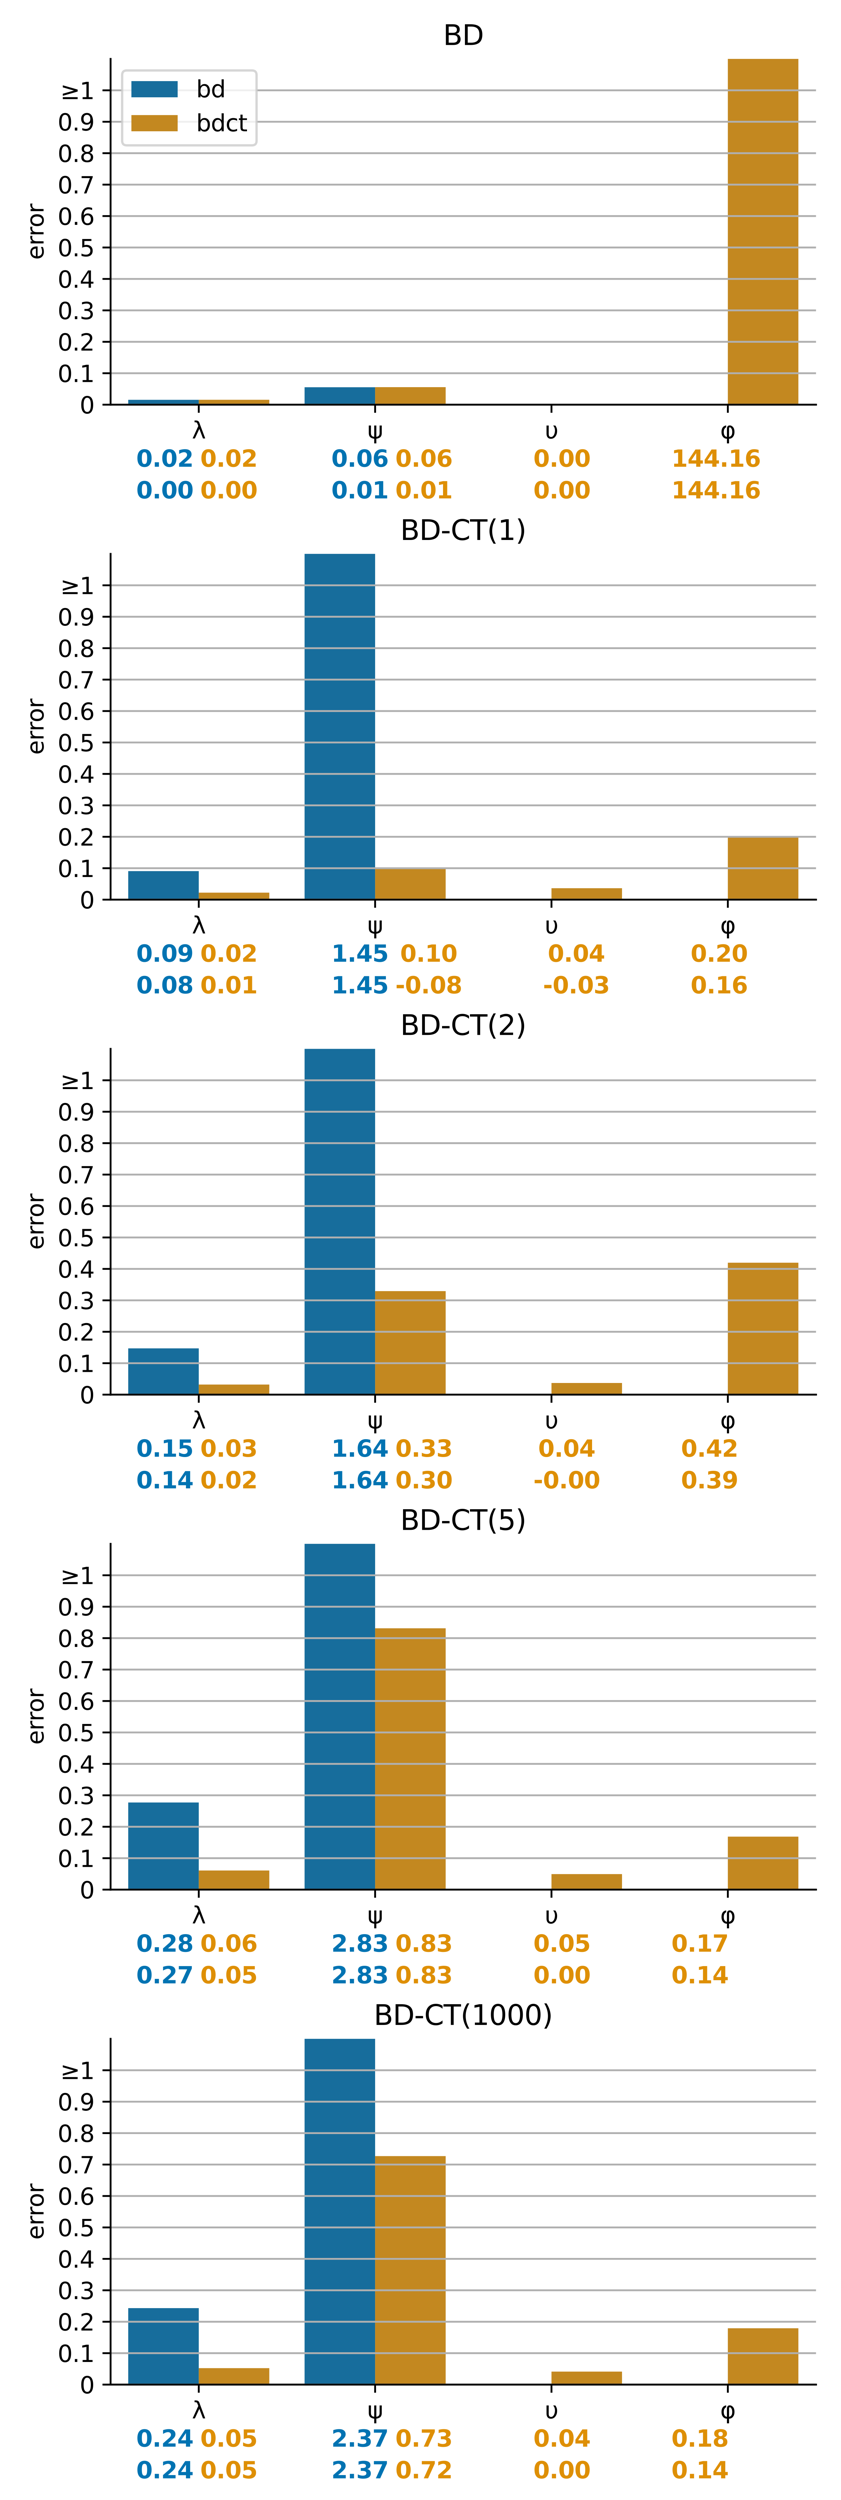<?xml version="1.0" encoding="utf-8" standalone="no"?>
<!DOCTYPE svg PUBLIC "-//W3C//DTD SVG 1.1//EN"
  "http://www.w3.org/Graphics/SVG/1.1/DTD/svg11.dtd">
<svg xmlns:xlink="http://www.w3.org/1999/xlink" width="363.6pt" height="1080pt" viewBox="0 0 363.6 1080" xmlns="http://www.w3.org/2000/svg" version="1.1">
 <defs>
  <style type="text/css">*{stroke-linejoin: round; stroke-linecap: butt}</style>
 </defs>
 <g id="figure_1">
  <g id="patch_1">
   <path d="M 0 1080 
L 363.6 1080 
L 363.6 0 
L 0 0 
z
" style="fill: #ffffff"/>
  </g>
  <g id="axes_1">
   <g id="patch_2">
    <path d="M 47.81 174.826 
L 352.8 174.826 
L 352.8 25.44 
L 47.81 25.44 
z
" style="fill: #ffffff"/>
   </g>
   <g id="patch_3">
    <path d="M 55.435 174.826 
L 85.934 174.826 
L 85.934 172.726 
L 55.435 172.726 
z
" clip-path="url(#p658d4c4f4e)" style="fill: #176d9c"/>
   </g>
   <g id="patch_4">
    <path d="M 131.682 174.826 
L 162.181 174.826 
L 162.181 167.299 
L 131.682 167.299 
z
" clip-path="url(#p658d4c4f4e)" style="fill: #176d9c"/>
   </g>
   <g id="patch_5">
    <path d="M 85.934 174.826 
L 116.433 174.826 
L 116.433 172.707 
L 85.934 172.707 
z
" clip-path="url(#p658d4c4f4e)" style="fill: #c38820"/>
   </g>
   <g id="patch_6">
    <path d="M 162.181 174.826 
L 192.68 174.826 
L 192.68 167.258 
L 162.181 167.258 
z
" clip-path="url(#p658d4c4f4e)" style="fill: #c38820"/>
   </g>
   <g id="patch_7">
    <path d="M 238.429 174.826 
L 268.928 174.826 
L 268.928 174.704 
L 238.429 174.704 
z
" clip-path="url(#p658d4c4f4e)" style="fill: #c38820"/>
   </g>
   <g id="patch_8">
    <path d="M 314.676 174.826 
L 345.175 174.826 
L 345.175 -19403.242 
L 314.676 -19403.242 
z
" clip-path="url(#p658d4c4f4e)" style="fill: #c38820"/>
   </g>
   <g id="patch_9">
    <path d="M 85.934 174.826 
L 85.934 174.826 
L 85.934 174.826 
L 85.934 174.826 
z
" clip-path="url(#p658d4c4f4e)" style="fill: #176d9c"/>
   </g>
   <g id="patch_10">
    <path d="M 85.934 174.826 
L 85.934 174.826 
L 85.934 174.826 
L 85.934 174.826 
z
" clip-path="url(#p658d4c4f4e)" style="fill: #c38820"/>
   </g>
   <g id="matplotlib.axis_1">
    <g id="xtick_1">
     <g id="line2d_1">
      <defs>
       <path id="md8d985b37d" d="M 0 0 
L 0 3.5 
" style="stroke: #000000; stroke-width: 0.8"/>
      </defs>
      <g>
       <use xlink:href="#md8d985b37d" x="85.934" y="174.826" style="stroke: #000000; stroke-width: 0.8"/>
      </g>
     </g>
     <g id="text_1">
      <!-- λ -->
      <g transform="translate(82.974 189.425) scale(0.1 -0.1)">
       <defs>
        <path id="DejaVuSans-3bb" d="M 1981 4316 
L 3597 0 
L 2988 0 
L 2006 2588 
L 800 0 
L 191 0 
L 1725 3356 
L 1494 3975 
Q 1347 4369 1013 4369 
L 713 4369 
L 713 4863 
L 1078 4856 
Q 1784 4847 1981 4316 
z
" transform="scale(0.016)"/>
       </defs>
       <use xlink:href="#DejaVuSans-3bb"/>
      </g>
     </g>
    </g>
    <g id="xtick_2">
     <g id="line2d_2">
      <g>
       <use xlink:href="#md8d985b37d" x="162.181" y="174.826" style="stroke: #000000; stroke-width: 0.8"/>
      </g>
     </g>
     <g id="text_2">
      <!-- ψ -->
      <g transform="translate(158.883 189.425) scale(0.1 -0.1)">
       <defs>
        <path id="DejaVuSans-3c8" d="M 1816 -78 
Q 1094 38 759 341 
Q 350 713 350 1472 
L 350 3500 
L 931 3500 
L 931 1494 
Q 931 922 1197 684 
Q 1428 478 1816 434 
L 1816 3500 
L 2388 3500 
L 2388 438 
Q 2797 481 3006 688 
Q 3272 950 3272 1497 
L 3272 3500 
L 3853 3500 
L 3853 1475 
Q 3853 688 3444 344 
Q 3075 34 2388 -75 
L 2388 -1331 
L 1816 -1331 
L 1816 -78 
z
" transform="scale(0.016)"/>
       </defs>
       <use xlink:href="#DejaVuSans-3c8"/>
      </g>
     </g>
    </g>
    <g id="xtick_3">
     <g id="line2d_3">
      <g>
       <use xlink:href="#md8d985b37d" x="238.429" y="174.826" style="stroke: #000000; stroke-width: 0.8"/>
      </g>
     </g>
     <g id="text_3">
      <!-- υ -->
      <g transform="translate(235.536 189.425) scale(0.1 -0.1)">
       <defs>
        <path id="DejaVuSans-3c5" d="M 1056 3500 
L 1056 1234 
Q 1056 813 1213 613 
Q 1384 397 1719 397 
Q 2188 397 2516 1047 
Q 2700 1416 2747 2000 
Q 2772 2319 2678 2719 
Q 2591 3091 2259 3500 
L 2841 3500 
L 2841 3500 
Q 3059 3219 3200 2834 
Q 3331 2475 3331 1994 
Q 3331 1203 2931 619 
Q 2444 -94 1650 -91 
Q 1091 -91 775 284 
Q 469 653 469 1269 
L 466 3500 
L 1056 3500 
z
" transform="scale(0.016)"/>
       </defs>
       <use xlink:href="#DejaVuSans-3c5"/>
      </g>
     </g>
    </g>
    <g id="xtick_4">
     <g id="line2d_4">
      <g>
       <use xlink:href="#md8d985b37d" x="314.676" y="174.826" style="stroke: #000000; stroke-width: 0.8"/>
      </g>
     </g>
     <g id="text_4">
      <!-- φ -->
      <g transform="translate(311.378 189.425) scale(0.1 -0.1)">
       <defs>
        <path id="DejaVuSans-3c6" d="M 2591 3034 
Q 2388 3034 2388 2581 
L 2388 438 
Q 2684 438 2981 763 
Q 3247 1053 3247 1750 
Q 3247 2400 2978 2750 
Q 2759 3034 2591 3034 
z
M 2591 3525 
Q 3028 3525 3425 3113 
Q 3853 2672 3853 1750 
Q 3853 903 3425 400 
Q 3022 -75 2388 -75 
L 2388 -1331 
L 1816 -1331 
L 1816 -78 
Q 1194 -78 775 400 
Q 350 888 350 1747 
Q 350 2641 775 3097 
Q 1094 3438 1613 3525 
L 1613 3016 
Q 1406 2944 1225 2700 
Q 956 2341 956 1747 
Q 956 1116 1225 756 
Q 1466 434 1816 434 
L 1816 2581 
Q 1816 3525 2591 3525 
z
" transform="scale(0.016)"/>
       </defs>
       <use xlink:href="#DejaVuSans-3c6"/>
      </g>
     </g>
    </g>
   </g>
   <g id="matplotlib.axis_2">
    <g id="ytick_1">
     <g id="line2d_5">
      <path d="M 47.81 174.826 
L 352.8 174.826 
" clip-path="url(#p658d4c4f4e)" style="fill: none; stroke: #b0b0b0; stroke-width: 0.8; stroke-linecap: square"/>
     </g>
     <g id="line2d_6">
      <defs>
       <path id="mc0538b6bc5" d="M 0 0 
L -3.5 0 
" style="stroke: #000000; stroke-width: 0.8"/>
      </defs>
      <g>
       <use xlink:href="#mc0538b6bc5" x="47.81" y="174.826" style="stroke: #000000; stroke-width: 0.8"/>
      </g>
     </g>
     <g id="text_5">
      <!-- 0 -->
      <g transform="translate(34.447 178.625) scale(0.1 -0.1)">
       <defs>
        <path id="DejaVuSans-30" d="M 2034 4250 
Q 1547 4250 1301 3770 
Q 1056 3291 1056 2328 
Q 1056 1369 1301 889 
Q 1547 409 2034 409 
Q 2525 409 2770 889 
Q 3016 1369 3016 2328 
Q 3016 3291 2770 3770 
Q 2525 4250 2034 4250 
z
M 2034 4750 
Q 2819 4750 3233 4129 
Q 3647 3509 3647 2328 
Q 3647 1150 3233 529 
Q 2819 -91 2034 -91 
Q 1250 -91 836 529 
Q 422 1150 422 2328 
Q 422 3509 836 4129 
Q 1250 4750 2034 4750 
z
" transform="scale(0.016)"/>
       </defs>
       <use xlink:href="#DejaVuSans-30"/>
      </g>
     </g>
    </g>
    <g id="ytick_2">
     <g id="line2d_7">
      <path d="M 47.81 161.246 
L 352.8 161.246 
" clip-path="url(#p658d4c4f4e)" style="fill: none; stroke: #b0b0b0; stroke-width: 0.8; stroke-linecap: square"/>
     </g>
     <g id="line2d_8">
      <g>
       <use xlink:href="#mc0538b6bc5" x="47.81" y="161.246" style="stroke: #000000; stroke-width: 0.8"/>
      </g>
     </g>
     <g id="text_6">
      <!-- 0.1 -->
      <g transform="translate(24.907 165.045) scale(0.1 -0.1)">
       <defs>
        <path id="DejaVuSans-2e" d="M 684 794 
L 1344 794 
L 1344 0 
L 684 0 
L 684 794 
z
" transform="scale(0.016)"/>
        <path id="DejaVuSans-31" d="M 794 531 
L 1825 531 
L 1825 4091 
L 703 3866 
L 703 4441 
L 1819 4666 
L 2450 4666 
L 2450 531 
L 3481 531 
L 3481 0 
L 794 0 
L 794 531 
z
" transform="scale(0.016)"/>
       </defs>
       <use xlink:href="#DejaVuSans-30"/>
       <use xlink:href="#DejaVuSans-2e" x="63.623"/>
       <use xlink:href="#DejaVuSans-31" x="95.41"/>
      </g>
     </g>
    </g>
    <g id="ytick_3">
     <g id="line2d_9">
      <path d="M 47.81 147.665 
L 352.8 147.665 
" clip-path="url(#p658d4c4f4e)" style="fill: none; stroke: #b0b0b0; stroke-width: 0.8; stroke-linecap: square"/>
     </g>
     <g id="line2d_10">
      <g>
       <use xlink:href="#mc0538b6bc5" x="47.81" y="147.665" style="stroke: #000000; stroke-width: 0.8"/>
      </g>
     </g>
     <g id="text_7">
      <!-- 0.2 -->
      <g transform="translate(24.907 151.464) scale(0.1 -0.1)">
       <defs>
        <path id="DejaVuSans-32" d="M 1228 531 
L 3431 531 
L 3431 0 
L 469 0 
L 469 531 
Q 828 903 1448 1529 
Q 2069 2156 2228 2338 
Q 2531 2678 2651 2914 
Q 2772 3150 2772 3378 
Q 2772 3750 2511 3984 
Q 2250 4219 1831 4219 
Q 1534 4219 1204 4116 
Q 875 4013 500 3803 
L 500 4441 
Q 881 4594 1212 4672 
Q 1544 4750 1819 4750 
Q 2544 4750 2975 4387 
Q 3406 4025 3406 3419 
Q 3406 3131 3298 2873 
Q 3191 2616 2906 2266 
Q 2828 2175 2409 1742 
Q 1991 1309 1228 531 
z
" transform="scale(0.016)"/>
       </defs>
       <use xlink:href="#DejaVuSans-30"/>
       <use xlink:href="#DejaVuSans-2e" x="63.623"/>
       <use xlink:href="#DejaVuSans-32" x="95.41"/>
      </g>
     </g>
    </g>
    <g id="ytick_4">
     <g id="line2d_11">
      <path d="M 47.81 134.085 
L 352.8 134.085 
" clip-path="url(#p658d4c4f4e)" style="fill: none; stroke: #b0b0b0; stroke-width: 0.8; stroke-linecap: square"/>
     </g>
     <g id="line2d_12">
      <g>
       <use xlink:href="#mc0538b6bc5" x="47.81" y="134.085" style="stroke: #000000; stroke-width: 0.8"/>
      </g>
     </g>
     <g id="text_8">
      <!-- 0.3 -->
      <g transform="translate(24.907 137.884) scale(0.1 -0.1)">
       <defs>
        <path id="DejaVuSans-33" d="M 2597 2516 
Q 3050 2419 3304 2112 
Q 3559 1806 3559 1356 
Q 3559 666 3084 287 
Q 2609 -91 1734 -91 
Q 1441 -91 1130 -33 
Q 819 25 488 141 
L 488 750 
Q 750 597 1062 519 
Q 1375 441 1716 441 
Q 2309 441 2620 675 
Q 2931 909 2931 1356 
Q 2931 1769 2642 2001 
Q 2353 2234 1838 2234 
L 1294 2234 
L 1294 2753 
L 1863 2753 
Q 2328 2753 2575 2939 
Q 2822 3125 2822 3475 
Q 2822 3834 2567 4026 
Q 2313 4219 1838 4219 
Q 1578 4219 1281 4162 
Q 984 4106 628 3988 
L 628 4550 
Q 988 4650 1302 4700 
Q 1616 4750 1894 4750 
Q 2613 4750 3031 4423 
Q 3450 4097 3450 3541 
Q 3450 3153 3228 2886 
Q 3006 2619 2597 2516 
z
" transform="scale(0.016)"/>
       </defs>
       <use xlink:href="#DejaVuSans-30"/>
       <use xlink:href="#DejaVuSans-2e" x="63.623"/>
       <use xlink:href="#DejaVuSans-33" x="95.41"/>
      </g>
     </g>
    </g>
    <g id="ytick_5">
     <g id="line2d_13">
      <path d="M 47.81 120.504 
L 352.8 120.504 
" clip-path="url(#p658d4c4f4e)" style="fill: none; stroke: #b0b0b0; stroke-width: 0.8; stroke-linecap: square"/>
     </g>
     <g id="line2d_14">
      <g>
       <use xlink:href="#mc0538b6bc5" x="47.81" y="120.504" style="stroke: #000000; stroke-width: 0.8"/>
      </g>
     </g>
     <g id="text_9">
      <!-- 0.4 -->
      <g transform="translate(24.907 124.303) scale(0.1 -0.1)">
       <defs>
        <path id="DejaVuSans-34" d="M 2419 4116 
L 825 1625 
L 2419 1625 
L 2419 4116 
z
M 2253 4666 
L 3047 4666 
L 3047 1625 
L 3713 1625 
L 3713 1100 
L 3047 1100 
L 3047 0 
L 2419 0 
L 2419 1100 
L 313 1100 
L 313 1709 
L 2253 4666 
z
" transform="scale(0.016)"/>
       </defs>
       <use xlink:href="#DejaVuSans-30"/>
       <use xlink:href="#DejaVuSans-2e" x="63.623"/>
       <use xlink:href="#DejaVuSans-34" x="95.41"/>
      </g>
     </g>
    </g>
    <g id="ytick_6">
     <g id="line2d_15">
      <path d="M 47.81 106.923 
L 352.8 106.923 
" clip-path="url(#p658d4c4f4e)" style="fill: none; stroke: #b0b0b0; stroke-width: 0.8; stroke-linecap: square"/>
     </g>
     <g id="line2d_16">
      <g>
       <use xlink:href="#mc0538b6bc5" x="47.81" y="106.923" style="stroke: #000000; stroke-width: 0.8"/>
      </g>
     </g>
     <g id="text_10">
      <!-- 0.5 -->
      <g transform="translate(24.907 110.723) scale(0.1 -0.1)">
       <defs>
        <path id="DejaVuSans-35" d="M 691 4666 
L 3169 4666 
L 3169 4134 
L 1269 4134 
L 1269 2991 
Q 1406 3038 1543 3061 
Q 1681 3084 1819 3084 
Q 2600 3084 3056 2656 
Q 3513 2228 3513 1497 
Q 3513 744 3044 326 
Q 2575 -91 1722 -91 
Q 1428 -91 1123 -41 
Q 819 9 494 109 
L 494 744 
Q 775 591 1075 516 
Q 1375 441 1709 441 
Q 2250 441 2565 725 
Q 2881 1009 2881 1497 
Q 2881 1984 2565 2268 
Q 2250 2553 1709 2553 
Q 1456 2553 1204 2497 
Q 953 2441 691 2322 
L 691 4666 
z
" transform="scale(0.016)"/>
       </defs>
       <use xlink:href="#DejaVuSans-30"/>
       <use xlink:href="#DejaVuSans-2e" x="63.623"/>
       <use xlink:href="#DejaVuSans-35" x="95.41"/>
      </g>
     </g>
    </g>
    <g id="ytick_7">
     <g id="line2d_17">
      <path d="M 47.81 93.343 
L 352.8 93.343 
" clip-path="url(#p658d4c4f4e)" style="fill: none; stroke: #b0b0b0; stroke-width: 0.8; stroke-linecap: square"/>
     </g>
     <g id="line2d_18">
      <g>
       <use xlink:href="#mc0538b6bc5" x="47.81" y="93.343" style="stroke: #000000; stroke-width: 0.8"/>
      </g>
     </g>
     <g id="text_11">
      <!-- 0.6 -->
      <g transform="translate(24.907 97.142) scale(0.1 -0.1)">
       <defs>
        <path id="DejaVuSans-36" d="M 2113 2584 
Q 1688 2584 1439 2293 
Q 1191 2003 1191 1497 
Q 1191 994 1439 701 
Q 1688 409 2113 409 
Q 2538 409 2786 701 
Q 3034 994 3034 1497 
Q 3034 2003 2786 2293 
Q 2538 2584 2113 2584 
z
M 3366 4563 
L 3366 3988 
Q 3128 4100 2886 4159 
Q 2644 4219 2406 4219 
Q 1781 4219 1451 3797 
Q 1122 3375 1075 2522 
Q 1259 2794 1537 2939 
Q 1816 3084 2150 3084 
Q 2853 3084 3261 2657 
Q 3669 2231 3669 1497 
Q 3669 778 3244 343 
Q 2819 -91 2113 -91 
Q 1303 -91 875 529 
Q 447 1150 447 2328 
Q 447 3434 972 4092 
Q 1497 4750 2381 4750 
Q 2619 4750 2861 4703 
Q 3103 4656 3366 4563 
z
" transform="scale(0.016)"/>
       </defs>
       <use xlink:href="#DejaVuSans-30"/>
       <use xlink:href="#DejaVuSans-2e" x="63.623"/>
       <use xlink:href="#DejaVuSans-36" x="95.41"/>
      </g>
     </g>
    </g>
    <g id="ytick_8">
     <g id="line2d_19">
      <path d="M 47.81 79.762 
L 352.8 79.762 
" clip-path="url(#p658d4c4f4e)" style="fill: none; stroke: #b0b0b0; stroke-width: 0.8; stroke-linecap: square"/>
     </g>
     <g id="line2d_20">
      <g>
       <use xlink:href="#mc0538b6bc5" x="47.81" y="79.762" style="stroke: #000000; stroke-width: 0.8"/>
      </g>
     </g>
     <g id="text_12">
      <!-- 0.7 -->
      <g transform="translate(24.907 83.561) scale(0.1 -0.1)">
       <defs>
        <path id="DejaVuSans-37" d="M 525 4666 
L 3525 4666 
L 3525 4397 
L 1831 0 
L 1172 0 
L 2766 4134 
L 525 4134 
L 525 4666 
z
" transform="scale(0.016)"/>
       </defs>
       <use xlink:href="#DejaVuSans-30"/>
       <use xlink:href="#DejaVuSans-2e" x="63.623"/>
       <use xlink:href="#DejaVuSans-37" x="95.41"/>
      </g>
     </g>
    </g>
    <g id="ytick_9">
     <g id="line2d_21">
      <path d="M 47.81 66.182 
L 352.8 66.182 
" clip-path="url(#p658d4c4f4e)" style="fill: none; stroke: #b0b0b0; stroke-width: 0.8; stroke-linecap: square"/>
     </g>
     <g id="line2d_22">
      <g>
       <use xlink:href="#mc0538b6bc5" x="47.81" y="66.182" style="stroke: #000000; stroke-width: 0.8"/>
      </g>
     </g>
     <g id="text_13">
      <!-- 0.8 -->
      <g transform="translate(24.907 69.981) scale(0.1 -0.1)">
       <defs>
        <path id="DejaVuSans-38" d="M 2034 2216 
Q 1584 2216 1326 1975 
Q 1069 1734 1069 1313 
Q 1069 891 1326 650 
Q 1584 409 2034 409 
Q 2484 409 2743 651 
Q 3003 894 3003 1313 
Q 3003 1734 2745 1975 
Q 2488 2216 2034 2216 
z
M 1403 2484 
Q 997 2584 770 2862 
Q 544 3141 544 3541 
Q 544 4100 942 4425 
Q 1341 4750 2034 4750 
Q 2731 4750 3128 4425 
Q 3525 4100 3525 3541 
Q 3525 3141 3298 2862 
Q 3072 2584 2669 2484 
Q 3125 2378 3379 2068 
Q 3634 1759 3634 1313 
Q 3634 634 3220 271 
Q 2806 -91 2034 -91 
Q 1263 -91 848 271 
Q 434 634 434 1313 
Q 434 1759 690 2068 
Q 947 2378 1403 2484 
z
M 1172 3481 
Q 1172 3119 1398 2916 
Q 1625 2713 2034 2713 
Q 2441 2713 2670 2916 
Q 2900 3119 2900 3481 
Q 2900 3844 2670 4047 
Q 2441 4250 2034 4250 
Q 1625 4250 1398 4047 
Q 1172 3844 1172 3481 
z
" transform="scale(0.016)"/>
       </defs>
       <use xlink:href="#DejaVuSans-30"/>
       <use xlink:href="#DejaVuSans-2e" x="63.623"/>
       <use xlink:href="#DejaVuSans-38" x="95.41"/>
      </g>
     </g>
    </g>
    <g id="ytick_10">
     <g id="line2d_23">
      <path d="M 47.81 52.601 
L 352.8 52.601 
" clip-path="url(#p658d4c4f4e)" style="fill: none; stroke: #b0b0b0; stroke-width: 0.8; stroke-linecap: square"/>
     </g>
     <g id="line2d_24">
      <g>
       <use xlink:href="#mc0538b6bc5" x="47.81" y="52.601" style="stroke: #000000; stroke-width: 0.8"/>
      </g>
     </g>
     <g id="text_14">
      <!-- 0.9 -->
      <g transform="translate(24.907 56.4) scale(0.1 -0.1)">
       <defs>
        <path id="DejaVuSans-39" d="M 703 97 
L 703 672 
Q 941 559 1184 500 
Q 1428 441 1663 441 
Q 2288 441 2617 861 
Q 2947 1281 2994 2138 
Q 2813 1869 2534 1725 
Q 2256 1581 1919 1581 
Q 1219 1581 811 2004 
Q 403 2428 403 3163 
Q 403 3881 828 4315 
Q 1253 4750 1959 4750 
Q 2769 4750 3195 4129 
Q 3622 3509 3622 2328 
Q 3622 1225 3098 567 
Q 2575 -91 1691 -91 
Q 1453 -91 1209 -44 
Q 966 3 703 97 
z
M 1959 2075 
Q 2384 2075 2632 2365 
Q 2881 2656 2881 3163 
Q 2881 3666 2632 3958 
Q 2384 4250 1959 4250 
Q 1534 4250 1286 3958 
Q 1038 3666 1038 3163 
Q 1038 2656 1286 2365 
Q 1534 2075 1959 2075 
z
" transform="scale(0.016)"/>
       </defs>
       <use xlink:href="#DejaVuSans-30"/>
       <use xlink:href="#DejaVuSans-2e" x="63.623"/>
       <use xlink:href="#DejaVuSans-39" x="95.41"/>
      </g>
     </g>
    </g>
    <g id="ytick_11">
     <g id="line2d_25">
      <path d="M 47.81 39.021 
L 352.8 39.021 
" clip-path="url(#p658d4c4f4e)" style="fill: none; stroke: #b0b0b0; stroke-width: 0.8; stroke-linecap: square"/>
     </g>
     <g id="line2d_26">
      <g>
       <use xlink:href="#mc0538b6bc5" x="47.81" y="39.021" style="stroke: #000000; stroke-width: 0.8"/>
      </g>
     </g>
     <g id="text_15">
      <!-- ≥1 -->
      <g transform="translate(26.068 42.82) scale(0.1 -0.1)">
       <defs>
        <path id="DejaVuSans-2265" d="M 678 3175 
L 678 3725 
L 4684 2578 
L 4684 2047 
L 678 897 
L 678 1453 
L 3681 2309 
L 678 3175 
z
M 4684 531 
L 4684 0 
L 678 0 
L 678 531 
L 4684 531 
z
" transform="scale(0.016)"/>
       </defs>
       <use xlink:href="#DejaVuSans-2265"/>
       <use xlink:href="#DejaVuSans-31" x="83.789"/>
      </g>
     </g>
    </g>
    <g id="text_16">
     <!-- error -->
     <g transform="translate(18.827 112.235) rotate(-90) scale(0.1 -0.1)">
      <defs>
       <path id="DejaVuSans-65" d="M 3597 1894 
L 3597 1613 
L 953 1613 
Q 991 1019 1311 708 
Q 1631 397 2203 397 
Q 2534 397 2845 478 
Q 3156 559 3463 722 
L 3463 178 
Q 3153 47 2828 -22 
Q 2503 -91 2169 -91 
Q 1331 -91 842 396 
Q 353 884 353 1716 
Q 353 2575 817 3079 
Q 1281 3584 2069 3584 
Q 2775 3584 3186 3129 
Q 3597 2675 3597 1894 
z
M 3022 2063 
Q 3016 2534 2758 2815 
Q 2500 3097 2075 3097 
Q 1594 3097 1305 2825 
Q 1016 2553 972 2059 
L 3022 2063 
z
" transform="scale(0.016)"/>
       <path id="DejaVuSans-72" d="M 2631 2963 
Q 2534 3019 2420 3045 
Q 2306 3072 2169 3072 
Q 1681 3072 1420 2755 
Q 1159 2438 1159 1844 
L 1159 0 
L 581 0 
L 581 3500 
L 1159 3500 
L 1159 2956 
Q 1341 3275 1631 3429 
Q 1922 3584 2338 3584 
Q 2397 3584 2469 3576 
Q 2541 3569 2628 3553 
L 2631 2963 
z
" transform="scale(0.016)"/>
       <path id="DejaVuSans-6f" d="M 1959 3097 
Q 1497 3097 1228 2736 
Q 959 2375 959 1747 
Q 959 1119 1226 758 
Q 1494 397 1959 397 
Q 2419 397 2687 759 
Q 2956 1122 2956 1747 
Q 2956 2369 2687 2733 
Q 2419 3097 1959 3097 
z
M 1959 3584 
Q 2709 3584 3137 3096 
Q 3566 2609 3566 1747 
Q 3566 888 3137 398 
Q 2709 -91 1959 -91 
Q 1206 -91 779 398 
Q 353 888 353 1747 
Q 353 2609 779 3096 
Q 1206 3584 1959 3584 
z
" transform="scale(0.016)"/>
      </defs>
      <use xlink:href="#DejaVuSans-65"/>
      <use xlink:href="#DejaVuSans-72" x="61.523"/>
      <use xlink:href="#DejaVuSans-72" x="100.887"/>
      <use xlink:href="#DejaVuSans-6f" x="139.75"/>
      <use xlink:href="#DejaVuSans-72" x="200.932"/>
     </g>
    </g>
   </g>
   <g id="patch_11">
    <path d="M 47.81 174.826 
L 47.81 25.44 
" style="fill: none; stroke: #000000; stroke-width: 0.8; stroke-linejoin: miter; stroke-linecap: square"/>
   </g>
   <g id="patch_12">
    <path d="M 47.81 174.826 
L 352.8 174.826 
" style="fill: none; stroke: #000000; stroke-width: 0.8; stroke-linejoin: miter; stroke-linecap: square"/>
   </g>
   <g id="text_17">
    <!-- BD -->
    <g transform="translate(191.568 19.44) scale(0.12 -0.12)">
     <defs>
      <path id="DejaVuSans-42" d="M 1259 2228 
L 1259 519 
L 2272 519 
Q 2781 519 3026 730 
Q 3272 941 3272 1375 
Q 3272 1813 3026 2020 
Q 2781 2228 2272 2228 
L 1259 2228 
z
M 1259 4147 
L 1259 2741 
L 2194 2741 
Q 2656 2741 2882 2914 
Q 3109 3088 3109 3444 
Q 3109 3797 2882 3972 
Q 2656 4147 2194 4147 
L 1259 4147 
z
M 628 4666 
L 2241 4666 
Q 2963 4666 3353 4366 
Q 3744 4066 3744 3513 
Q 3744 3084 3544 2831 
Q 3344 2578 2956 2516 
Q 3422 2416 3680 2098 
Q 3938 1781 3938 1306 
Q 3938 681 3513 340 
Q 3088 0 2303 0 
L 628 0 
L 628 4666 
z
" transform="scale(0.016)"/>
      <path id="DejaVuSans-44" d="M 1259 4147 
L 1259 519 
L 2022 519 
Q 2988 519 3436 956 
Q 3884 1394 3884 2338 
Q 3884 3275 3436 3711 
Q 2988 4147 2022 4147 
L 1259 4147 
z
M 628 4666 
L 1925 4666 
Q 3281 4666 3915 4102 
Q 4550 3538 4550 2338 
Q 4550 1131 3912 565 
Q 3275 0 1925 0 
L 628 0 
L 628 4666 
z
" transform="scale(0.016)"/>
     </defs>
     <use xlink:href="#DejaVuSans-42"/>
     <use xlink:href="#DejaVuSans-44" x="68.604"/>
    </g>
   </g>
   <g id="text_18">
    <!-- 0.02 -->
    <g style="fill: #0173b2" transform="translate(58.91 201.644) scale(0.1 -0.1)">
     <defs>
      <path id="DejaVuSans-Bold-30" d="M 2944 2338 
Q 2944 3213 2780 3570 
Q 2616 3928 2228 3928 
Q 1841 3928 1675 3570 
Q 1509 3213 1509 2338 
Q 1509 1453 1675 1090 
Q 1841 728 2228 728 
Q 2613 728 2778 1090 
Q 2944 1453 2944 2338 
z
M 4147 2328 
Q 4147 1169 3647 539 
Q 3147 -91 2228 -91 
Q 1306 -91 806 539 
Q 306 1169 306 2328 
Q 306 3491 806 4120 
Q 1306 4750 2228 4750 
Q 3147 4750 3647 4120 
Q 4147 3491 4147 2328 
z
" transform="scale(0.016)"/>
      <path id="DejaVuSans-Bold-2e" d="M 653 1209 
L 1778 1209 
L 1778 0 
L 653 0 
L 653 1209 
z
" transform="scale(0.016)"/>
      <path id="DejaVuSans-Bold-32" d="M 1844 884 
L 3897 884 
L 3897 0 
L 506 0 
L 506 884 
L 2209 2388 
Q 2438 2594 2547 2791 
Q 2656 2988 2656 3200 
Q 2656 3528 2436 3728 
Q 2216 3928 1850 3928 
Q 1569 3928 1234 3808 
Q 900 3688 519 3450 
L 519 4475 
Q 925 4609 1322 4679 
Q 1719 4750 2100 4750 
Q 2938 4750 3402 4381 
Q 3866 4013 3866 3353 
Q 3866 2972 3669 2642 
Q 3472 2313 2841 1759 
L 1844 884 
z
" transform="scale(0.016)"/>
     </defs>
     <use xlink:href="#DejaVuSans-Bold-30"/>
     <use xlink:href="#DejaVuSans-Bold-2e" x="69.58"/>
     <use xlink:href="#DejaVuSans-Bold-30" x="107.568"/>
     <use xlink:href="#DejaVuSans-Bold-32" x="177.148"/>
    </g>
   </g>
   <g id="text_19">
    <!-- 0.00 -->
    <g style="fill: #0173b2" transform="translate(58.91 215.322) scale(0.1 -0.1)">
     <use xlink:href="#DejaVuSans-Bold-30"/>
     <use xlink:href="#DejaVuSans-Bold-2e" x="69.58"/>
     <use xlink:href="#DejaVuSans-Bold-30" x="107.568"/>
     <use xlink:href="#DejaVuSans-Bold-30" x="177.148"/>
    </g>
   </g>
   <g id="text_20">
    <!-- 0.02 -->
    <g style="fill: #de8f05" transform="translate(86.582 201.644) scale(0.1 -0.1)">
     <use xlink:href="#DejaVuSans-Bold-30"/>
     <use xlink:href="#DejaVuSans-Bold-2e" x="69.58"/>
     <use xlink:href="#DejaVuSans-Bold-30" x="107.568"/>
     <use xlink:href="#DejaVuSans-Bold-32" x="177.148"/>
    </g>
   </g>
   <g id="text_21">
    <!-- 0.00 -->
    <g style="fill: #de8f05" transform="translate(86.582 215.322) scale(0.1 -0.1)">
     <use xlink:href="#DejaVuSans-Bold-30"/>
     <use xlink:href="#DejaVuSans-Bold-2e" x="69.58"/>
     <use xlink:href="#DejaVuSans-Bold-30" x="107.568"/>
     <use xlink:href="#DejaVuSans-Bold-30" x="177.148"/>
    </g>
   </g>
   <g id="text_22">
    <!-- 0.06 -->
    <g style="fill: #0173b2" transform="translate(143.254 201.644) scale(0.1 -0.1)">
     <defs>
      <path id="DejaVuSans-Bold-36" d="M 2316 2303 
Q 2000 2303 1842 2098 
Q 1684 1894 1684 1484 
Q 1684 1075 1842 870 
Q 2000 666 2316 666 
Q 2634 666 2792 870 
Q 2950 1075 2950 1484 
Q 2950 1894 2792 2098 
Q 2634 2303 2316 2303 
z
M 3803 4544 
L 3803 3681 
Q 3506 3822 3243 3889 
Q 2981 3956 2731 3956 
Q 2194 3956 1894 3657 
Q 1594 3359 1544 2772 
Q 1750 2925 1990 3001 
Q 2231 3078 2516 3078 
Q 3231 3078 3670 2659 
Q 4109 2241 4109 1563 
Q 4109 813 3618 361 
Q 3128 -91 2303 -91 
Q 1394 -91 895 523 
Q 397 1138 397 2266 
Q 397 3422 980 4083 
Q 1563 4744 2578 4744 
Q 2900 4744 3203 4694 
Q 3506 4644 3803 4544 
z
" transform="scale(0.016)"/>
     </defs>
     <use xlink:href="#DejaVuSans-Bold-30"/>
     <use xlink:href="#DejaVuSans-Bold-2e" x="69.58"/>
     <use xlink:href="#DejaVuSans-Bold-30" x="107.568"/>
     <use xlink:href="#DejaVuSans-Bold-36" x="177.148"/>
    </g>
   </g>
   <g id="text_23">
    <!-- 0.01 -->
    <g style="fill: #0173b2" transform="translate(143.254 215.322) scale(0.1 -0.1)">
     <defs>
      <path id="DejaVuSans-Bold-31" d="M 750 831 
L 1813 831 
L 1813 3847 
L 722 3622 
L 722 4441 
L 1806 4666 
L 2950 4666 
L 2950 831 
L 4013 831 
L 4013 0 
L 750 0 
L 750 831 
z
" transform="scale(0.016)"/>
     </defs>
     <use xlink:href="#DejaVuSans-Bold-30"/>
     <use xlink:href="#DejaVuSans-Bold-2e" x="69.58"/>
     <use xlink:href="#DejaVuSans-Bold-30" x="107.568"/>
     <use xlink:href="#DejaVuSans-Bold-31" x="177.148"/>
    </g>
   </g>
   <g id="text_24">
    <!-- 0.06 -->
    <g style="fill: #de8f05" transform="translate(170.925 201.644) scale(0.1 -0.1)">
     <use xlink:href="#DejaVuSans-Bold-30"/>
     <use xlink:href="#DejaVuSans-Bold-2e" x="69.58"/>
     <use xlink:href="#DejaVuSans-Bold-30" x="107.568"/>
     <use xlink:href="#DejaVuSans-Bold-36" x="177.148"/>
    </g>
   </g>
   <g id="text_25">
    <!-- 0.01 -->
    <g style="fill: #de8f05" transform="translate(170.925 215.322) scale(0.1 -0.1)">
     <use xlink:href="#DejaVuSans-Bold-30"/>
     <use xlink:href="#DejaVuSans-Bold-2e" x="69.58"/>
     <use xlink:href="#DejaVuSans-Bold-30" x="107.568"/>
     <use xlink:href="#DejaVuSans-Bold-31" x="177.148"/>
    </g>
   </g>
   <g id="text_26">
    <!-- 0.00 -->
    <g style="fill: #de8f05" transform="translate(230.597 201.644) scale(0.1 -0.1)">
     <use xlink:href="#DejaVuSans-Bold-30"/>
     <use xlink:href="#DejaVuSans-Bold-2e" x="69.58"/>
     <use xlink:href="#DejaVuSans-Bold-30" x="107.568"/>
     <use xlink:href="#DejaVuSans-Bold-30" x="177.148"/>
    </g>
   </g>
   <g id="text_27">
    <!-- 0.00 -->
    <g style="fill: #de8f05" transform="translate(230.597 215.322) scale(0.1 -0.1)">
     <use xlink:href="#DejaVuSans-Bold-30"/>
     <use xlink:href="#DejaVuSans-Bold-2e" x="69.58"/>
     <use xlink:href="#DejaVuSans-Bold-30" x="107.568"/>
     <use xlink:href="#DejaVuSans-Bold-30" x="177.148"/>
    </g>
   </g>
   <g id="text_28">
    <!-- 144.16 -->
    <g style="fill: #de8f05" transform="translate(290.269 201.644) scale(0.1 -0.1)">
     <defs>
      <path id="DejaVuSans-Bold-34" d="M 2356 3675 
L 1038 1722 
L 2356 1722 
L 2356 3675 
z
M 2156 4666 
L 3494 4666 
L 3494 1722 
L 4159 1722 
L 4159 850 
L 3494 850 
L 3494 0 
L 2356 0 
L 2356 850 
L 288 850 
L 288 1881 
L 2156 4666 
z
" transform="scale(0.016)"/>
     </defs>
     <use xlink:href="#DejaVuSans-Bold-31"/>
     <use xlink:href="#DejaVuSans-Bold-34" x="69.58"/>
     <use xlink:href="#DejaVuSans-Bold-34" x="139.16"/>
     <use xlink:href="#DejaVuSans-Bold-2e" x="208.74"/>
     <use xlink:href="#DejaVuSans-Bold-31" x="246.729"/>
     <use xlink:href="#DejaVuSans-Bold-36" x="316.309"/>
    </g>
   </g>
   <g id="text_29">
    <!-- 144.16 -->
    <g style="fill: #de8f05" transform="translate(290.269 215.322) scale(0.1 -0.1)">
     <use xlink:href="#DejaVuSans-Bold-31"/>
     <use xlink:href="#DejaVuSans-Bold-34" x="69.58"/>
     <use xlink:href="#DejaVuSans-Bold-34" x="139.16"/>
     <use xlink:href="#DejaVuSans-Bold-2e" x="208.74"/>
     <use xlink:href="#DejaVuSans-Bold-31" x="246.729"/>
     <use xlink:href="#DejaVuSans-Bold-36" x="316.309"/>
    </g>
   </g>
   <g id="legend_1">
    <g id="patch_13">
     <path d="M 54.81 62.796 
L 108.926 62.796 
Q 110.926 62.796 110.926 60.796 
L 110.926 32.44 
Q 110.926 30.44 108.926 30.44 
L 54.81 30.44 
Q 52.81 30.44 52.81 32.44 
L 52.81 60.796 
Q 52.81 62.796 54.81 62.796 
z
" style="fill: #ffffff; opacity: 0.8; stroke: #cccccc; stroke-linejoin: miter"/>
    </g>
    <g id="patch_14">
     <path d="M 56.81 42.038 
L 76.81 42.038 
L 76.81 35.038 
L 56.81 35.038 
z
" style="fill: #176d9c"/>
    </g>
    <g id="text_30">
     <!-- bd -->
     <g transform="translate(84.81 42.038) scale(0.1 -0.1)">
      <defs>
       <path id="DejaVuSans-62" d="M 3116 1747 
Q 3116 2381 2855 2742 
Q 2594 3103 2138 3103 
Q 1681 3103 1420 2742 
Q 1159 2381 1159 1747 
Q 1159 1113 1420 752 
Q 1681 391 2138 391 
Q 2594 391 2855 752 
Q 3116 1113 3116 1747 
z
M 1159 2969 
Q 1341 3281 1617 3432 
Q 1894 3584 2278 3584 
Q 2916 3584 3314 3078 
Q 3713 2572 3713 1747 
Q 3713 922 3314 415 
Q 2916 -91 2278 -91 
Q 1894 -91 1617 61 
Q 1341 213 1159 525 
L 1159 0 
L 581 0 
L 581 4863 
L 1159 4863 
L 1159 2969 
z
" transform="scale(0.016)"/>
       <path id="DejaVuSans-64" d="M 2906 2969 
L 2906 4863 
L 3481 4863 
L 3481 0 
L 2906 0 
L 2906 525 
Q 2725 213 2448 61 
Q 2172 -91 1784 -91 
Q 1150 -91 751 415 
Q 353 922 353 1747 
Q 353 2572 751 3078 
Q 1150 3584 1784 3584 
Q 2172 3584 2448 3432 
Q 2725 3281 2906 2969 
z
M 947 1747 
Q 947 1113 1208 752 
Q 1469 391 1925 391 
Q 2381 391 2643 752 
Q 2906 1113 2906 1747 
Q 2906 2381 2643 2742 
Q 2381 3103 1925 3103 
Q 1469 3103 1208 2742 
Q 947 2381 947 1747 
z
" transform="scale(0.016)"/>
      </defs>
      <use xlink:href="#DejaVuSans-62"/>
      <use xlink:href="#DejaVuSans-64" x="63.477"/>
     </g>
    </g>
    <g id="patch_15">
     <path d="M 56.81 56.717 
L 76.81 56.717 
L 76.81 49.717 
L 56.81 49.717 
z
" style="fill: #c38820"/>
    </g>
    <g id="text_31">
     <!-- bdct -->
     <g transform="translate(84.81 56.717) scale(0.1 -0.1)">
      <defs>
       <path id="DejaVuSans-63" d="M 3122 3366 
L 3122 2828 
Q 2878 2963 2633 3030 
Q 2388 3097 2138 3097 
Q 1578 3097 1268 2742 
Q 959 2388 959 1747 
Q 959 1106 1268 751 
Q 1578 397 2138 397 
Q 2388 397 2633 464 
Q 2878 531 3122 666 
L 3122 134 
Q 2881 22 2623 -34 
Q 2366 -91 2075 -91 
Q 1284 -91 818 406 
Q 353 903 353 1747 
Q 353 2603 823 3093 
Q 1294 3584 2113 3584 
Q 2378 3584 2631 3529 
Q 2884 3475 3122 3366 
z
" transform="scale(0.016)"/>
       <path id="DejaVuSans-74" d="M 1172 4494 
L 1172 3500 
L 2356 3500 
L 2356 3053 
L 1172 3053 
L 1172 1153 
Q 1172 725 1289 603 
Q 1406 481 1766 481 
L 2356 481 
L 2356 0 
L 1766 0 
Q 1100 0 847 248 
Q 594 497 594 1153 
L 594 3053 
L 172 3053 
L 172 3500 
L 594 3500 
L 594 4494 
L 1172 4494 
z
" transform="scale(0.016)"/>
      </defs>
      <use xlink:href="#DejaVuSans-62"/>
      <use xlink:href="#DejaVuSans-64" x="63.477"/>
      <use xlink:href="#DejaVuSans-63" x="126.953"/>
      <use xlink:href="#DejaVuSans-74" x="181.934"/>
     </g>
    </g>
   </g>
  </g>
  <g id="axes_2">
   <g id="patch_16">
    <path d="M 47.81 388.666 
L 352.8 388.666 
L 352.8 239.28 
L 47.81 239.28 
z
" style="fill: #ffffff"/>
   </g>
   <g id="patch_17">
    <path d="M 55.435 388.666 
L 85.934 388.666 
L 85.934 376.326 
L 55.435 376.326 
z
" clip-path="url(#p4d25725d37)" style="fill: #176d9c"/>
   </g>
   <g id="patch_18">
    <path d="M 131.682 388.666 
L 162.181 388.666 
L 162.181 191.951 
L 131.682 191.951 
z
" clip-path="url(#p4d25725d37)" style="fill: #176d9c"/>
   </g>
   <g id="patch_19">
    <path d="M 85.934 388.666 
L 116.433 388.666 
L 116.433 385.643 
L 85.934 385.643 
z
" clip-path="url(#p4d25725d37)" style="fill: #c38820"/>
   </g>
   <g id="patch_20">
    <path d="M 162.181 388.666 
L 192.68 388.666 
L 192.68 374.974 
L 162.181 374.974 
z
" clip-path="url(#p4d25725d37)" style="fill: #c38820"/>
   </g>
   <g id="patch_21">
    <path d="M 238.429 388.666 
L 268.928 388.666 
L 268.928 383.715 
L 238.429 383.715 
z
" clip-path="url(#p4d25725d37)" style="fill: #c38820"/>
   </g>
   <g id="patch_22">
    <path d="M 314.676 388.666 
L 345.175 388.666 
L 345.175 361.685 
L 314.676 361.685 
z
" clip-path="url(#p4d25725d37)" style="fill: #c38820"/>
   </g>
   <g id="patch_23">
    <path d="M 85.934 388.666 
L 85.934 388.666 
L 85.934 388.666 
L 85.934 388.666 
z
" clip-path="url(#p4d25725d37)" style="fill: #176d9c"/>
   </g>
   <g id="patch_24">
    <path d="M 85.934 388.666 
L 85.934 388.666 
L 85.934 388.666 
L 85.934 388.666 
z
" clip-path="url(#p4d25725d37)" style="fill: #c38820"/>
   </g>
   <g id="matplotlib.axis_3">
    <g id="xtick_5">
     <g id="line2d_27">
      <g>
       <use xlink:href="#md8d985b37d" x="85.934" y="388.666" style="stroke: #000000; stroke-width: 0.8"/>
      </g>
     </g>
     <g id="text_32">
      <!-- λ -->
      <g transform="translate(82.974 403.265) scale(0.1 -0.1)">
       <use xlink:href="#DejaVuSans-3bb"/>
      </g>
     </g>
    </g>
    <g id="xtick_6">
     <g id="line2d_28">
      <g>
       <use xlink:href="#md8d985b37d" x="162.181" y="388.666" style="stroke: #000000; stroke-width: 0.8"/>
      </g>
     </g>
     <g id="text_33">
      <!-- ψ -->
      <g transform="translate(158.883 403.265) scale(0.1 -0.1)">
       <use xlink:href="#DejaVuSans-3c8"/>
      </g>
     </g>
    </g>
    <g id="xtick_7">
     <g id="line2d_29">
      <g>
       <use xlink:href="#md8d985b37d" x="238.429" y="388.666" style="stroke: #000000; stroke-width: 0.8"/>
      </g>
     </g>
     <g id="text_34">
      <!-- υ -->
      <g transform="translate(235.536 403.265) scale(0.1 -0.1)">
       <use xlink:href="#DejaVuSans-3c5"/>
      </g>
     </g>
    </g>
    <g id="xtick_8">
     <g id="line2d_30">
      <g>
       <use xlink:href="#md8d985b37d" x="314.676" y="388.666" style="stroke: #000000; stroke-width: 0.8"/>
      </g>
     </g>
     <g id="text_35">
      <!-- φ -->
      <g transform="translate(311.378 403.265) scale(0.1 -0.1)">
       <use xlink:href="#DejaVuSans-3c6"/>
      </g>
     </g>
    </g>
   </g>
   <g id="matplotlib.axis_4">
    <g id="ytick_12">
     <g id="line2d_31">
      <path d="M 47.81 388.666 
L 352.8 388.666 
" clip-path="url(#p4d25725d37)" style="fill: none; stroke: #b0b0b0; stroke-width: 0.8; stroke-linecap: square"/>
     </g>
     <g id="line2d_32">
      <g>
       <use xlink:href="#mc0538b6bc5" x="47.81" y="388.666" style="stroke: #000000; stroke-width: 0.8"/>
      </g>
     </g>
     <g id="text_36">
      <!-- 0 -->
      <g transform="translate(34.447 392.465) scale(0.1 -0.1)">
       <use xlink:href="#DejaVuSans-30"/>
      </g>
     </g>
    </g>
    <g id="ytick_13">
     <g id="line2d_33">
      <path d="M 47.81 375.086 
L 352.8 375.086 
" clip-path="url(#p4d25725d37)" style="fill: none; stroke: #b0b0b0; stroke-width: 0.8; stroke-linecap: square"/>
     </g>
     <g id="line2d_34">
      <g>
       <use xlink:href="#mc0538b6bc5" x="47.81" y="375.086" style="stroke: #000000; stroke-width: 0.8"/>
      </g>
     </g>
     <g id="text_37">
      <!-- 0.1 -->
      <g transform="translate(24.907 378.885) scale(0.1 -0.1)">
       <use xlink:href="#DejaVuSans-30"/>
       <use xlink:href="#DejaVuSans-2e" x="63.623"/>
       <use xlink:href="#DejaVuSans-31" x="95.41"/>
      </g>
     </g>
    </g>
    <g id="ytick_14">
     <g id="line2d_35">
      <path d="M 47.81 361.505 
L 352.8 361.505 
" clip-path="url(#p4d25725d37)" style="fill: none; stroke: #b0b0b0; stroke-width: 0.8; stroke-linecap: square"/>
     </g>
     <g id="line2d_36">
      <g>
       <use xlink:href="#mc0538b6bc5" x="47.81" y="361.505" style="stroke: #000000; stroke-width: 0.8"/>
      </g>
     </g>
     <g id="text_38">
      <!-- 0.2 -->
      <g transform="translate(24.907 365.304) scale(0.1 -0.1)">
       <use xlink:href="#DejaVuSans-30"/>
       <use xlink:href="#DejaVuSans-2e" x="63.623"/>
       <use xlink:href="#DejaVuSans-32" x="95.41"/>
      </g>
     </g>
    </g>
    <g id="ytick_15">
     <g id="line2d_37">
      <path d="M 47.81 347.925 
L 352.8 347.925 
" clip-path="url(#p4d25725d37)" style="fill: none; stroke: #b0b0b0; stroke-width: 0.8; stroke-linecap: square"/>
     </g>
     <g id="line2d_38">
      <g>
       <use xlink:href="#mc0538b6bc5" x="47.81" y="347.925" style="stroke: #000000; stroke-width: 0.8"/>
      </g>
     </g>
     <g id="text_39">
      <!-- 0.3 -->
      <g transform="translate(24.907 351.724) scale(0.1 -0.1)">
       <use xlink:href="#DejaVuSans-30"/>
       <use xlink:href="#DejaVuSans-2e" x="63.623"/>
       <use xlink:href="#DejaVuSans-33" x="95.41"/>
      </g>
     </g>
    </g>
    <g id="ytick_16">
     <g id="line2d_39">
      <path d="M 47.81 334.344 
L 352.8 334.344 
" clip-path="url(#p4d25725d37)" style="fill: none; stroke: #b0b0b0; stroke-width: 0.8; stroke-linecap: square"/>
     </g>
     <g id="line2d_40">
      <g>
       <use xlink:href="#mc0538b6bc5" x="47.81" y="334.344" style="stroke: #000000; stroke-width: 0.8"/>
      </g>
     </g>
     <g id="text_40">
      <!-- 0.4 -->
      <g transform="translate(24.907 338.143) scale(0.1 -0.1)">
       <use xlink:href="#DejaVuSans-30"/>
       <use xlink:href="#DejaVuSans-2e" x="63.623"/>
       <use xlink:href="#DejaVuSans-34" x="95.41"/>
      </g>
     </g>
    </g>
    <g id="ytick_17">
     <g id="line2d_41">
      <path d="M 47.81 320.763 
L 352.8 320.763 
" clip-path="url(#p4d25725d37)" style="fill: none; stroke: #b0b0b0; stroke-width: 0.8; stroke-linecap: square"/>
     </g>
     <g id="line2d_42">
      <g>
       <use xlink:href="#mc0538b6bc5" x="47.81" y="320.763" style="stroke: #000000; stroke-width: 0.8"/>
      </g>
     </g>
     <g id="text_41">
      <!-- 0.5 -->
      <g transform="translate(24.907 324.563) scale(0.1 -0.1)">
       <use xlink:href="#DejaVuSans-30"/>
       <use xlink:href="#DejaVuSans-2e" x="63.623"/>
       <use xlink:href="#DejaVuSans-35" x="95.41"/>
      </g>
     </g>
    </g>
    <g id="ytick_18">
     <g id="line2d_43">
      <path d="M 47.81 307.183 
L 352.8 307.183 
" clip-path="url(#p4d25725d37)" style="fill: none; stroke: #b0b0b0; stroke-width: 0.8; stroke-linecap: square"/>
     </g>
     <g id="line2d_44">
      <g>
       <use xlink:href="#mc0538b6bc5" x="47.81" y="307.183" style="stroke: #000000; stroke-width: 0.8"/>
      </g>
     </g>
     <g id="text_42">
      <!-- 0.6 -->
      <g transform="translate(24.907 310.982) scale(0.1 -0.1)">
       <use xlink:href="#DejaVuSans-30"/>
       <use xlink:href="#DejaVuSans-2e" x="63.623"/>
       <use xlink:href="#DejaVuSans-36" x="95.41"/>
      </g>
     </g>
    </g>
    <g id="ytick_19">
     <g id="line2d_45">
      <path d="M 47.81 293.602 
L 352.8 293.602 
" clip-path="url(#p4d25725d37)" style="fill: none; stroke: #b0b0b0; stroke-width: 0.8; stroke-linecap: square"/>
     </g>
     <g id="line2d_46">
      <g>
       <use xlink:href="#mc0538b6bc5" x="47.81" y="293.602" style="stroke: #000000; stroke-width: 0.8"/>
      </g>
     </g>
     <g id="text_43">
      <!-- 0.7 -->
      <g transform="translate(24.907 297.401) scale(0.1 -0.1)">
       <use xlink:href="#DejaVuSans-30"/>
       <use xlink:href="#DejaVuSans-2e" x="63.623"/>
       <use xlink:href="#DejaVuSans-37" x="95.41"/>
      </g>
     </g>
    </g>
    <g id="ytick_20">
     <g id="line2d_47">
      <path d="M 47.81 280.022 
L 352.8 280.022 
" clip-path="url(#p4d25725d37)" style="fill: none; stroke: #b0b0b0; stroke-width: 0.8; stroke-linecap: square"/>
     </g>
     <g id="line2d_48">
      <g>
       <use xlink:href="#mc0538b6bc5" x="47.81" y="280.022" style="stroke: #000000; stroke-width: 0.8"/>
      </g>
     </g>
     <g id="text_44">
      <!-- 0.8 -->
      <g transform="translate(24.907 283.821) scale(0.1 -0.1)">
       <use xlink:href="#DejaVuSans-30"/>
       <use xlink:href="#DejaVuSans-2e" x="63.623"/>
       <use xlink:href="#DejaVuSans-38" x="95.41"/>
      </g>
     </g>
    </g>
    <g id="ytick_21">
     <g id="line2d_49">
      <path d="M 47.81 266.441 
L 352.8 266.441 
" clip-path="url(#p4d25725d37)" style="fill: none; stroke: #b0b0b0; stroke-width: 0.8; stroke-linecap: square"/>
     </g>
     <g id="line2d_50">
      <g>
       <use xlink:href="#mc0538b6bc5" x="47.81" y="266.441" style="stroke: #000000; stroke-width: 0.8"/>
      </g>
     </g>
     <g id="text_45">
      <!-- 0.9 -->
      <g transform="translate(24.907 270.24) scale(0.1 -0.1)">
       <use xlink:href="#DejaVuSans-30"/>
       <use xlink:href="#DejaVuSans-2e" x="63.623"/>
       <use xlink:href="#DejaVuSans-39" x="95.41"/>
      </g>
     </g>
    </g>
    <g id="ytick_22">
     <g id="line2d_51">
      <path d="M 47.81 252.861 
L 352.8 252.861 
" clip-path="url(#p4d25725d37)" style="fill: none; stroke: #b0b0b0; stroke-width: 0.8; stroke-linecap: square"/>
     </g>
     <g id="line2d_52">
      <g>
       <use xlink:href="#mc0538b6bc5" x="47.81" y="252.861" style="stroke: #000000; stroke-width: 0.8"/>
      </g>
     </g>
     <g id="text_46">
      <!-- ≥1 -->
      <g transform="translate(26.068 256.66) scale(0.1 -0.1)">
       <use xlink:href="#DejaVuSans-2265"/>
       <use xlink:href="#DejaVuSans-31" x="83.789"/>
      </g>
     </g>
    </g>
    <g id="text_47">
     <!-- error -->
     <g transform="translate(18.827 326.075) rotate(-90) scale(0.1 -0.1)">
      <use xlink:href="#DejaVuSans-65"/>
      <use xlink:href="#DejaVuSans-72" x="61.523"/>
      <use xlink:href="#DejaVuSans-72" x="100.887"/>
      <use xlink:href="#DejaVuSans-6f" x="139.75"/>
      <use xlink:href="#DejaVuSans-72" x="200.932"/>
     </g>
    </g>
   </g>
   <g id="patch_25">
    <path d="M 47.81 388.666 
L 47.81 239.28 
" style="fill: none; stroke: #000000; stroke-width: 0.8; stroke-linejoin: miter; stroke-linecap: square"/>
   </g>
   <g id="patch_26">
    <path d="M 47.81 388.666 
L 352.8 388.666 
" style="fill: none; stroke: #000000; stroke-width: 0.8; stroke-linejoin: miter; stroke-linecap: square"/>
   </g>
   <g id="text_48">
    <!-- BD-CT(1) -->
    <g transform="translate(173.05 233.28) scale(0.12 -0.12)">
     <defs>
      <path id="DejaVuSans-2d" d="M 313 2009 
L 1997 2009 
L 1997 1497 
L 313 1497 
L 313 2009 
z
" transform="scale(0.016)"/>
      <path id="DejaVuSans-43" d="M 4122 4306 
L 4122 3641 
Q 3803 3938 3442 4084 
Q 3081 4231 2675 4231 
Q 1875 4231 1450 3742 
Q 1025 3253 1025 2328 
Q 1025 1406 1450 917 
Q 1875 428 2675 428 
Q 3081 428 3442 575 
Q 3803 722 4122 1019 
L 4122 359 
Q 3791 134 3420 21 
Q 3050 -91 2638 -91 
Q 1578 -91 968 557 
Q 359 1206 359 2328 
Q 359 3453 968 4101 
Q 1578 4750 2638 4750 
Q 3056 4750 3426 4639 
Q 3797 4528 4122 4306 
z
" transform="scale(0.016)"/>
      <path id="DejaVuSans-54" d="M -19 4666 
L 3928 4666 
L 3928 4134 
L 2272 4134 
L 2272 0 
L 1638 0 
L 1638 4134 
L -19 4134 
L -19 4666 
z
" transform="scale(0.016)"/>
      <path id="DejaVuSans-28" d="M 1984 4856 
Q 1566 4138 1362 3434 
Q 1159 2731 1159 2009 
Q 1159 1288 1364 580 
Q 1569 -128 1984 -844 
L 1484 -844 
Q 1016 -109 783 600 
Q 550 1309 550 2009 
Q 550 2706 781 3412 
Q 1013 4119 1484 4856 
L 1984 4856 
z
" transform="scale(0.016)"/>
      <path id="DejaVuSans-29" d="M 513 4856 
L 1013 4856 
Q 1481 4119 1714 3412 
Q 1947 2706 1947 2009 
Q 1947 1309 1714 600 
Q 1481 -109 1013 -844 
L 513 -844 
Q 928 -128 1133 580 
Q 1338 1288 1338 2009 
Q 1338 2731 1133 3434 
Q 928 4138 513 4856 
z
" transform="scale(0.016)"/>
     </defs>
     <use xlink:href="#DejaVuSans-42"/>
     <use xlink:href="#DejaVuSans-44" x="68.604"/>
     <use xlink:href="#DejaVuSans-2d" x="145.605"/>
     <use xlink:href="#DejaVuSans-43" x="181.689"/>
     <use xlink:href="#DejaVuSans-54" x="251.514"/>
     <use xlink:href="#DejaVuSans-28" x="312.598"/>
     <use xlink:href="#DejaVuSans-31" x="351.611"/>
     <use xlink:href="#DejaVuSans-29" x="415.234"/>
    </g>
   </g>
   <g id="text_49">
    <!-- 0.09 -->
    <g style="fill: #0173b2" transform="translate(58.91 415.484) scale(0.1 -0.1)">
     <defs>
      <path id="DejaVuSans-Bold-39" d="M 641 103 
L 641 966 
Q 928 831 1190 764 
Q 1453 697 1709 697 
Q 2247 697 2547 995 
Q 2847 1294 2900 1881 
Q 2688 1725 2447 1647 
Q 2206 1569 1925 1569 
Q 1209 1569 770 1986 
Q 331 2403 331 3084 
Q 331 3838 820 4291 
Q 1309 4744 2131 4744 
Q 3044 4744 3544 4128 
Q 4044 3513 4044 2388 
Q 4044 1231 3459 570 
Q 2875 -91 1856 -91 
Q 1528 -91 1228 -42 
Q 928 6 641 103 
z
M 2125 2350 
Q 2441 2350 2600 2554 
Q 2759 2759 2759 3169 
Q 2759 3575 2600 3781 
Q 2441 3988 2125 3988 
Q 1809 3988 1650 3781 
Q 1491 3575 1491 3169 
Q 1491 2759 1650 2554 
Q 1809 2350 2125 2350 
z
" transform="scale(0.016)"/>
     </defs>
     <use xlink:href="#DejaVuSans-Bold-30"/>
     <use xlink:href="#DejaVuSans-Bold-2e" x="69.58"/>
     <use xlink:href="#DejaVuSans-Bold-30" x="107.568"/>
     <use xlink:href="#DejaVuSans-Bold-39" x="177.148"/>
    </g>
   </g>
   <g id="text_50">
    <!-- 0.08 -->
    <g style="fill: #0173b2" transform="translate(58.91 429.162) scale(0.1 -0.1)">
     <defs>
      <path id="DejaVuSans-Bold-38" d="M 2228 2088 
Q 1891 2088 1709 1903 
Q 1528 1719 1528 1375 
Q 1528 1031 1709 848 
Q 1891 666 2228 666 
Q 2563 666 2741 848 
Q 2919 1031 2919 1375 
Q 2919 1722 2741 1905 
Q 2563 2088 2228 2088 
z
M 1350 2484 
Q 925 2613 709 2878 
Q 494 3144 494 3541 
Q 494 4131 934 4440 
Q 1375 4750 2228 4750 
Q 3075 4750 3515 4442 
Q 3956 4134 3956 3541 
Q 3956 3144 3739 2878 
Q 3522 2613 3097 2484 
Q 3572 2353 3814 2058 
Q 4056 1763 4056 1313 
Q 4056 619 3595 264 
Q 3134 -91 2228 -91 
Q 1319 -91 855 264 
Q 391 619 391 1313 
Q 391 1763 633 2058 
Q 875 2353 1350 2484 
z
M 1631 3419 
Q 1631 3141 1786 2991 
Q 1941 2841 2228 2841 
Q 2509 2841 2662 2991 
Q 2816 3141 2816 3419 
Q 2816 3697 2662 3845 
Q 2509 3994 2228 3994 
Q 1941 3994 1786 3844 
Q 1631 3694 1631 3419 
z
" transform="scale(0.016)"/>
     </defs>
     <use xlink:href="#DejaVuSans-Bold-30"/>
     <use xlink:href="#DejaVuSans-Bold-2e" x="69.58"/>
     <use xlink:href="#DejaVuSans-Bold-30" x="107.568"/>
     <use xlink:href="#DejaVuSans-Bold-38" x="177.148"/>
    </g>
   </g>
   <g id="text_51">
    <!-- 0.02 -->
    <g style="fill: #de8f05" transform="translate(86.582 415.484) scale(0.1 -0.1)">
     <use xlink:href="#DejaVuSans-Bold-30"/>
     <use xlink:href="#DejaVuSans-Bold-2e" x="69.58"/>
     <use xlink:href="#DejaVuSans-Bold-30" x="107.568"/>
     <use xlink:href="#DejaVuSans-Bold-32" x="177.148"/>
    </g>
   </g>
   <g id="text_52">
    <!-- 0.01 -->
    <g style="fill: #de8f05" transform="translate(86.582 429.162) scale(0.1 -0.1)">
     <use xlink:href="#DejaVuSans-Bold-30"/>
     <use xlink:href="#DejaVuSans-Bold-2e" x="69.58"/>
     <use xlink:href="#DejaVuSans-Bold-30" x="107.568"/>
     <use xlink:href="#DejaVuSans-Bold-31" x="177.148"/>
    </g>
   </g>
   <g id="text_53">
    <!-- 1.45 -->
    <g style="fill: #0173b2" transform="translate(143.254 415.484) scale(0.1 -0.1)">
     <defs>
      <path id="DejaVuSans-Bold-35" d="M 678 4666 
L 3669 4666 
L 3669 3781 
L 1638 3781 
L 1638 3059 
Q 1775 3097 1914 3117 
Q 2053 3138 2203 3138 
Q 3056 3138 3531 2711 
Q 4006 2284 4006 1522 
Q 4006 766 3489 337 
Q 2972 -91 2053 -91 
Q 1656 -91 1267 -14 
Q 878 63 494 219 
L 494 1166 
Q 875 947 1217 837 
Q 1559 728 1863 728 
Q 2300 728 2551 942 
Q 2803 1156 2803 1522 
Q 2803 1891 2551 2103 
Q 2300 2316 1863 2316 
Q 1603 2316 1309 2248 
Q 1016 2181 678 2041 
L 678 4666 
z
" transform="scale(0.016)"/>
     </defs>
     <use xlink:href="#DejaVuSans-Bold-31"/>
     <use xlink:href="#DejaVuSans-Bold-2e" x="69.58"/>
     <use xlink:href="#DejaVuSans-Bold-34" x="107.568"/>
     <use xlink:href="#DejaVuSans-Bold-35" x="177.148"/>
    </g>
   </g>
   <g id="text_54">
    <!-- 1.45 -->
    <g style="fill: #0173b2" transform="translate(143.254 429.162) scale(0.1 -0.1)">
     <use xlink:href="#DejaVuSans-Bold-31"/>
     <use xlink:href="#DejaVuSans-Bold-2e" x="69.58"/>
     <use xlink:href="#DejaVuSans-Bold-34" x="107.568"/>
     <use xlink:href="#DejaVuSans-Bold-35" x="177.148"/>
    </g>
   </g>
   <g id="text_55">
    <!-- 0.10 -->
    <g style="fill: #de8f05" transform="translate(173 415.484) scale(0.1 -0.1)">
     <use xlink:href="#DejaVuSans-Bold-30"/>
     <use xlink:href="#DejaVuSans-Bold-2e" x="69.58"/>
     <use xlink:href="#DejaVuSans-Bold-31" x="107.568"/>
     <use xlink:href="#DejaVuSans-Bold-30" x="177.148"/>
    </g>
   </g>
   <g id="text_56">
    <!-- -0.08 -->
    <g style="fill: #de8f05" transform="translate(170.925 429.162) scale(0.1 -0.1)">
     <defs>
      <path id="DejaVuSans-Bold-2d" d="M 347 2297 
L 2309 2297 
L 2309 1388 
L 347 1388 
L 347 2297 
z
" transform="scale(0.016)"/>
     </defs>
     <use xlink:href="#DejaVuSans-Bold-2d"/>
     <use xlink:href="#DejaVuSans-Bold-30" x="41.504"/>
     <use xlink:href="#DejaVuSans-Bold-2e" x="111.084"/>
     <use xlink:href="#DejaVuSans-Bold-30" x="149.072"/>
     <use xlink:href="#DejaVuSans-Bold-38" x="218.652"/>
    </g>
   </g>
   <g id="text_57">
    <!-- 0.04 -->
    <g style="fill: #de8f05" transform="translate(236.822 415.484) scale(0.1 -0.1)">
     <use xlink:href="#DejaVuSans-Bold-30"/>
     <use xlink:href="#DejaVuSans-Bold-2e" x="69.58"/>
     <use xlink:href="#DejaVuSans-Bold-30" x="107.568"/>
     <use xlink:href="#DejaVuSans-Bold-34" x="177.148"/>
    </g>
   </g>
   <g id="text_58">
    <!-- -0.03 -->
    <g style="fill: #de8f05" transform="translate(234.747 429.162) scale(0.1 -0.1)">
     <defs>
      <path id="DejaVuSans-Bold-33" d="M 2981 2516 
Q 3453 2394 3698 2092 
Q 3944 1791 3944 1325 
Q 3944 631 3412 270 
Q 2881 -91 1863 -91 
Q 1503 -91 1142 -33 
Q 781 25 428 141 
L 428 1069 
Q 766 900 1098 814 
Q 1431 728 1753 728 
Q 2231 728 2486 893 
Q 2741 1059 2741 1369 
Q 2741 1688 2480 1852 
Q 2219 2016 1709 2016 
L 1228 2016 
L 1228 2791 
L 1734 2791 
Q 2188 2791 2409 2933 
Q 2631 3075 2631 3366 
Q 2631 3634 2415 3781 
Q 2200 3928 1806 3928 
Q 1516 3928 1219 3862 
Q 922 3797 628 3669 
L 628 4550 
Q 984 4650 1334 4700 
Q 1684 4750 2022 4750 
Q 2931 4750 3382 4451 
Q 3834 4153 3834 3553 
Q 3834 3144 3618 2883 
Q 3403 2622 2981 2516 
z
" transform="scale(0.016)"/>
     </defs>
     <use xlink:href="#DejaVuSans-Bold-2d"/>
     <use xlink:href="#DejaVuSans-Bold-30" x="41.504"/>
     <use xlink:href="#DejaVuSans-Bold-2e" x="111.084"/>
     <use xlink:href="#DejaVuSans-Bold-30" x="149.072"/>
     <use xlink:href="#DejaVuSans-Bold-33" x="218.652"/>
    </g>
   </g>
   <g id="text_59">
    <!-- 0.20 -->
    <g style="fill: #de8f05" transform="translate(298.569 415.484) scale(0.1 -0.1)">
     <use xlink:href="#DejaVuSans-Bold-30"/>
     <use xlink:href="#DejaVuSans-Bold-2e" x="69.58"/>
     <use xlink:href="#DejaVuSans-Bold-32" x="107.568"/>
     <use xlink:href="#DejaVuSans-Bold-30" x="177.148"/>
    </g>
   </g>
   <g id="text_60">
    <!-- 0.16 -->
    <g style="fill: #de8f05" transform="translate(298.569 429.162) scale(0.1 -0.1)">
     <use xlink:href="#DejaVuSans-Bold-30"/>
     <use xlink:href="#DejaVuSans-Bold-2e" x="69.58"/>
     <use xlink:href="#DejaVuSans-Bold-31" x="107.568"/>
     <use xlink:href="#DejaVuSans-Bold-36" x="177.148"/>
    </g>
   </g>
  </g>
  <g id="axes_3">
   <g id="patch_27">
    <path d="M 47.81 602.506 
L 352.8 602.506 
L 352.8 453.12 
L 47.81 453.12 
z
" style="fill: #ffffff"/>
   </g>
   <g id="patch_28">
    <path d="M 55.435 602.506 
L 85.934 602.506 
L 85.934 582.52 
L 55.435 582.52 
z
" clip-path="url(#p90b30ea537)" style="fill: #176d9c"/>
   </g>
   <g id="patch_29">
    <path d="M 131.682 602.506 
L 162.181 602.506 
L 162.181 379.69 
L 131.682 379.69 
z
" clip-path="url(#p90b30ea537)" style="fill: #176d9c"/>
   </g>
   <g id="patch_30">
    <path d="M 85.934 602.506 
L 116.433 602.506 
L 116.433 598.15 
L 85.934 598.15 
z
" clip-path="url(#p90b30ea537)" style="fill: #c38820"/>
   </g>
   <g id="patch_31">
    <path d="M 162.181 602.506 
L 192.68 602.506 
L 192.68 557.779 
L 162.181 557.779 
z
" clip-path="url(#p90b30ea537)" style="fill: #c38820"/>
   </g>
   <g id="patch_32">
    <path d="M 238.429 602.506 
L 268.928 602.506 
L 268.928 597.466 
L 238.429 597.466 
z
" clip-path="url(#p90b30ea537)" style="fill: #c38820"/>
   </g>
   <g id="patch_33">
    <path d="M 314.676 602.506 
L 345.175 602.506 
L 345.175 545.502 
L 314.676 545.502 
z
" clip-path="url(#p90b30ea537)" style="fill: #c38820"/>
   </g>
   <g id="patch_34">
    <path d="M 85.934 602.506 
L 85.934 602.506 
L 85.934 602.506 
L 85.934 602.506 
z
" clip-path="url(#p90b30ea537)" style="fill: #176d9c"/>
   </g>
   <g id="patch_35">
    <path d="M 85.934 602.506 
L 85.934 602.506 
L 85.934 602.506 
L 85.934 602.506 
z
" clip-path="url(#p90b30ea537)" style="fill: #c38820"/>
   </g>
   <g id="matplotlib.axis_5">
    <g id="xtick_9">
     <g id="line2d_53">
      <g>
       <use xlink:href="#md8d985b37d" x="85.934" y="602.506" style="stroke: #000000; stroke-width: 0.8"/>
      </g>
     </g>
     <g id="text_61">
      <!-- λ -->
      <g transform="translate(82.974 617.105) scale(0.1 -0.1)">
       <use xlink:href="#DejaVuSans-3bb"/>
      </g>
     </g>
    </g>
    <g id="xtick_10">
     <g id="line2d_54">
      <g>
       <use xlink:href="#md8d985b37d" x="162.181" y="602.506" style="stroke: #000000; stroke-width: 0.8"/>
      </g>
     </g>
     <g id="text_62">
      <!-- ψ -->
      <g transform="translate(158.883 617.105) scale(0.1 -0.1)">
       <use xlink:href="#DejaVuSans-3c8"/>
      </g>
     </g>
    </g>
    <g id="xtick_11">
     <g id="line2d_55">
      <g>
       <use xlink:href="#md8d985b37d" x="238.429" y="602.506" style="stroke: #000000; stroke-width: 0.8"/>
      </g>
     </g>
     <g id="text_63">
      <!-- υ -->
      <g transform="translate(235.536 617.105) scale(0.1 -0.1)">
       <use xlink:href="#DejaVuSans-3c5"/>
      </g>
     </g>
    </g>
    <g id="xtick_12">
     <g id="line2d_56">
      <g>
       <use xlink:href="#md8d985b37d" x="314.676" y="602.506" style="stroke: #000000; stroke-width: 0.8"/>
      </g>
     </g>
     <g id="text_64">
      <!-- φ -->
      <g transform="translate(311.378 617.105) scale(0.1 -0.1)">
       <use xlink:href="#DejaVuSans-3c6"/>
      </g>
     </g>
    </g>
   </g>
   <g id="matplotlib.axis_6">
    <g id="ytick_23">
     <g id="line2d_57">
      <path d="M 47.81 602.506 
L 352.8 602.506 
" clip-path="url(#p90b30ea537)" style="fill: none; stroke: #b0b0b0; stroke-width: 0.8; stroke-linecap: square"/>
     </g>
     <g id="line2d_58">
      <g>
       <use xlink:href="#mc0538b6bc5" x="47.81" y="602.506" style="stroke: #000000; stroke-width: 0.8"/>
      </g>
     </g>
     <g id="text_65">
      <!-- 0 -->
      <g transform="translate(34.447 606.305) scale(0.1 -0.1)">
       <use xlink:href="#DejaVuSans-30"/>
      </g>
     </g>
    </g>
    <g id="ytick_24">
     <g id="line2d_59">
      <path d="M 47.81 588.926 
L 352.8 588.926 
" clip-path="url(#p90b30ea537)" style="fill: none; stroke: #b0b0b0; stroke-width: 0.8; stroke-linecap: square"/>
     </g>
     <g id="line2d_60">
      <g>
       <use xlink:href="#mc0538b6bc5" x="47.81" y="588.926" style="stroke: #000000; stroke-width: 0.8"/>
      </g>
     </g>
     <g id="text_66">
      <!-- 0.1 -->
      <g transform="translate(24.907 592.725) scale(0.1 -0.1)">
       <use xlink:href="#DejaVuSans-30"/>
       <use xlink:href="#DejaVuSans-2e" x="63.623"/>
       <use xlink:href="#DejaVuSans-31" x="95.41"/>
      </g>
     </g>
    </g>
    <g id="ytick_25">
     <g id="line2d_61">
      <path d="M 47.81 575.345 
L 352.8 575.345 
" clip-path="url(#p90b30ea537)" style="fill: none; stroke: #b0b0b0; stroke-width: 0.8; stroke-linecap: square"/>
     </g>
     <g id="line2d_62">
      <g>
       <use xlink:href="#mc0538b6bc5" x="47.81" y="575.345" style="stroke: #000000; stroke-width: 0.8"/>
      </g>
     </g>
     <g id="text_67">
      <!-- 0.2 -->
      <g transform="translate(24.907 579.144) scale(0.1 -0.1)">
       <use xlink:href="#DejaVuSans-30"/>
       <use xlink:href="#DejaVuSans-2e" x="63.623"/>
       <use xlink:href="#DejaVuSans-32" x="95.41"/>
      </g>
     </g>
    </g>
    <g id="ytick_26">
     <g id="line2d_63">
      <path d="M 47.81 561.765 
L 352.8 561.765 
" clip-path="url(#p90b30ea537)" style="fill: none; stroke: #b0b0b0; stroke-width: 0.8; stroke-linecap: square"/>
     </g>
     <g id="line2d_64">
      <g>
       <use xlink:href="#mc0538b6bc5" x="47.81" y="561.765" style="stroke: #000000; stroke-width: 0.8"/>
      </g>
     </g>
     <g id="text_68">
      <!-- 0.3 -->
      <g transform="translate(24.907 565.564) scale(0.1 -0.1)">
       <use xlink:href="#DejaVuSans-30"/>
       <use xlink:href="#DejaVuSans-2e" x="63.623"/>
       <use xlink:href="#DejaVuSans-33" x="95.41"/>
      </g>
     </g>
    </g>
    <g id="ytick_27">
     <g id="line2d_65">
      <path d="M 47.81 548.184 
L 352.8 548.184 
" clip-path="url(#p90b30ea537)" style="fill: none; stroke: #b0b0b0; stroke-width: 0.8; stroke-linecap: square"/>
     </g>
     <g id="line2d_66">
      <g>
       <use xlink:href="#mc0538b6bc5" x="47.81" y="548.184" style="stroke: #000000; stroke-width: 0.8"/>
      </g>
     </g>
     <g id="text_69">
      <!-- 0.4 -->
      <g transform="translate(24.907 551.983) scale(0.1 -0.1)">
       <use xlink:href="#DejaVuSans-30"/>
       <use xlink:href="#DejaVuSans-2e" x="63.623"/>
       <use xlink:href="#DejaVuSans-34" x="95.41"/>
      </g>
     </g>
    </g>
    <g id="ytick_28">
     <g id="line2d_67">
      <path d="M 47.81 534.603 
L 352.8 534.603 
" clip-path="url(#p90b30ea537)" style="fill: none; stroke: #b0b0b0; stroke-width: 0.8; stroke-linecap: square"/>
     </g>
     <g id="line2d_68">
      <g>
       <use xlink:href="#mc0538b6bc5" x="47.81" y="534.603" style="stroke: #000000; stroke-width: 0.8"/>
      </g>
     </g>
     <g id="text_70">
      <!-- 0.5 -->
      <g transform="translate(24.907 538.403) scale(0.1 -0.1)">
       <use xlink:href="#DejaVuSans-30"/>
       <use xlink:href="#DejaVuSans-2e" x="63.623"/>
       <use xlink:href="#DejaVuSans-35" x="95.41"/>
      </g>
     </g>
    </g>
    <g id="ytick_29">
     <g id="line2d_69">
      <path d="M 47.81 521.023 
L 352.8 521.023 
" clip-path="url(#p90b30ea537)" style="fill: none; stroke: #b0b0b0; stroke-width: 0.8; stroke-linecap: square"/>
     </g>
     <g id="line2d_70">
      <g>
       <use xlink:href="#mc0538b6bc5" x="47.81" y="521.023" style="stroke: #000000; stroke-width: 0.8"/>
      </g>
     </g>
     <g id="text_71">
      <!-- 0.6 -->
      <g transform="translate(24.907 524.822) scale(0.1 -0.1)">
       <use xlink:href="#DejaVuSans-30"/>
       <use xlink:href="#DejaVuSans-2e" x="63.623"/>
       <use xlink:href="#DejaVuSans-36" x="95.41"/>
      </g>
     </g>
    </g>
    <g id="ytick_30">
     <g id="line2d_71">
      <path d="M 47.81 507.442 
L 352.8 507.442 
" clip-path="url(#p90b30ea537)" style="fill: none; stroke: #b0b0b0; stroke-width: 0.8; stroke-linecap: square"/>
     </g>
     <g id="line2d_72">
      <g>
       <use xlink:href="#mc0538b6bc5" x="47.81" y="507.442" style="stroke: #000000; stroke-width: 0.8"/>
      </g>
     </g>
     <g id="text_72">
      <!-- 0.7 -->
      <g transform="translate(24.907 511.241) scale(0.1 -0.1)">
       <use xlink:href="#DejaVuSans-30"/>
       <use xlink:href="#DejaVuSans-2e" x="63.623"/>
       <use xlink:href="#DejaVuSans-37" x="95.41"/>
      </g>
     </g>
    </g>
    <g id="ytick_31">
     <g id="line2d_73">
      <path d="M 47.81 493.862 
L 352.8 493.862 
" clip-path="url(#p90b30ea537)" style="fill: none; stroke: #b0b0b0; stroke-width: 0.8; stroke-linecap: square"/>
     </g>
     <g id="line2d_74">
      <g>
       <use xlink:href="#mc0538b6bc5" x="47.81" y="493.862" style="stroke: #000000; stroke-width: 0.8"/>
      </g>
     </g>
     <g id="text_73">
      <!-- 0.8 -->
      <g transform="translate(24.907 497.661) scale(0.1 -0.1)">
       <use xlink:href="#DejaVuSans-30"/>
       <use xlink:href="#DejaVuSans-2e" x="63.623"/>
       <use xlink:href="#DejaVuSans-38" x="95.41"/>
      </g>
     </g>
    </g>
    <g id="ytick_32">
     <g id="line2d_75">
      <path d="M 47.81 480.281 
L 352.8 480.281 
" clip-path="url(#p90b30ea537)" style="fill: none; stroke: #b0b0b0; stroke-width: 0.8; stroke-linecap: square"/>
     </g>
     <g id="line2d_76">
      <g>
       <use xlink:href="#mc0538b6bc5" x="47.81" y="480.281" style="stroke: #000000; stroke-width: 0.8"/>
      </g>
     </g>
     <g id="text_74">
      <!-- 0.9 -->
      <g transform="translate(24.907 484.08) scale(0.1 -0.1)">
       <use xlink:href="#DejaVuSans-30"/>
       <use xlink:href="#DejaVuSans-2e" x="63.623"/>
       <use xlink:href="#DejaVuSans-39" x="95.41"/>
      </g>
     </g>
    </g>
    <g id="ytick_33">
     <g id="line2d_77">
      <path d="M 47.81 466.701 
L 352.8 466.701 
" clip-path="url(#p90b30ea537)" style="fill: none; stroke: #b0b0b0; stroke-width: 0.8; stroke-linecap: square"/>
     </g>
     <g id="line2d_78">
      <g>
       <use xlink:href="#mc0538b6bc5" x="47.81" y="466.701" style="stroke: #000000; stroke-width: 0.8"/>
      </g>
     </g>
     <g id="text_75">
      <!-- ≥1 -->
      <g transform="translate(26.068 470.5) scale(0.1 -0.1)">
       <use xlink:href="#DejaVuSans-2265"/>
       <use xlink:href="#DejaVuSans-31" x="83.789"/>
      </g>
     </g>
    </g>
    <g id="text_76">
     <!-- error -->
     <g transform="translate(18.827 539.915) rotate(-90) scale(0.1 -0.1)">
      <use xlink:href="#DejaVuSans-65"/>
      <use xlink:href="#DejaVuSans-72" x="61.523"/>
      <use xlink:href="#DejaVuSans-72" x="100.887"/>
      <use xlink:href="#DejaVuSans-6f" x="139.75"/>
      <use xlink:href="#DejaVuSans-72" x="200.932"/>
     </g>
    </g>
   </g>
   <g id="patch_36">
    <path d="M 47.81 602.506 
L 47.81 453.12 
" style="fill: none; stroke: #000000; stroke-width: 0.8; stroke-linejoin: miter; stroke-linecap: square"/>
   </g>
   <g id="patch_37">
    <path d="M 47.81 602.506 
L 352.8 602.506 
" style="fill: none; stroke: #000000; stroke-width: 0.8; stroke-linejoin: miter; stroke-linecap: square"/>
   </g>
   <g id="text_77">
    <!-- BD-CT(2) -->
    <g transform="translate(173.05 447.12) scale(0.12 -0.12)">
     <use xlink:href="#DejaVuSans-42"/>
     <use xlink:href="#DejaVuSans-44" x="68.604"/>
     <use xlink:href="#DejaVuSans-2d" x="145.605"/>
     <use xlink:href="#DejaVuSans-43" x="181.689"/>
     <use xlink:href="#DejaVuSans-54" x="251.514"/>
     <use xlink:href="#DejaVuSans-28" x="312.598"/>
     <use xlink:href="#DejaVuSans-32" x="351.611"/>
     <use xlink:href="#DejaVuSans-29" x="415.234"/>
    </g>
   </g>
   <g id="text_78">
    <!-- 0.15 -->
    <g style="fill: #0173b2" transform="translate(58.91 629.324) scale(0.1 -0.1)">
     <use xlink:href="#DejaVuSans-Bold-30"/>
     <use xlink:href="#DejaVuSans-Bold-2e" x="69.58"/>
     <use xlink:href="#DejaVuSans-Bold-31" x="107.568"/>
     <use xlink:href="#DejaVuSans-Bold-35" x="177.148"/>
    </g>
   </g>
   <g id="text_79">
    <!-- 0.14 -->
    <g style="fill: #0173b2" transform="translate(58.91 643.002) scale(0.1 -0.1)">
     <use xlink:href="#DejaVuSans-Bold-30"/>
     <use xlink:href="#DejaVuSans-Bold-2e" x="69.58"/>
     <use xlink:href="#DejaVuSans-Bold-31" x="107.568"/>
     <use xlink:href="#DejaVuSans-Bold-34" x="177.148"/>
    </g>
   </g>
   <g id="text_80">
    <!-- 0.03 -->
    <g style="fill: #de8f05" transform="translate(86.582 629.324) scale(0.1 -0.1)">
     <use xlink:href="#DejaVuSans-Bold-30"/>
     <use xlink:href="#DejaVuSans-Bold-2e" x="69.58"/>
     <use xlink:href="#DejaVuSans-Bold-30" x="107.568"/>
     <use xlink:href="#DejaVuSans-Bold-33" x="177.148"/>
    </g>
   </g>
   <g id="text_81">
    <!-- 0.02 -->
    <g style="fill: #de8f05" transform="translate(86.582 643.002) scale(0.1 -0.1)">
     <use xlink:href="#DejaVuSans-Bold-30"/>
     <use xlink:href="#DejaVuSans-Bold-2e" x="69.58"/>
     <use xlink:href="#DejaVuSans-Bold-30" x="107.568"/>
     <use xlink:href="#DejaVuSans-Bold-32" x="177.148"/>
    </g>
   </g>
   <g id="text_82">
    <!-- 1.64 -->
    <g style="fill: #0173b2" transform="translate(143.254 629.324) scale(0.1 -0.1)">
     <use xlink:href="#DejaVuSans-Bold-31"/>
     <use xlink:href="#DejaVuSans-Bold-2e" x="69.58"/>
     <use xlink:href="#DejaVuSans-Bold-36" x="107.568"/>
     <use xlink:href="#DejaVuSans-Bold-34" x="177.148"/>
    </g>
   </g>
   <g id="text_83">
    <!-- 1.64 -->
    <g style="fill: #0173b2" transform="translate(143.254 643.002) scale(0.1 -0.1)">
     <use xlink:href="#DejaVuSans-Bold-31"/>
     <use xlink:href="#DejaVuSans-Bold-2e" x="69.58"/>
     <use xlink:href="#DejaVuSans-Bold-36" x="107.568"/>
     <use xlink:href="#DejaVuSans-Bold-34" x="177.148"/>
    </g>
   </g>
   <g id="text_84">
    <!-- 0.33 -->
    <g style="fill: #de8f05" transform="translate(170.925 629.324) scale(0.1 -0.1)">
     <use xlink:href="#DejaVuSans-Bold-30"/>
     <use xlink:href="#DejaVuSans-Bold-2e" x="69.58"/>
     <use xlink:href="#DejaVuSans-Bold-33" x="107.568"/>
     <use xlink:href="#DejaVuSans-Bold-33" x="177.148"/>
    </g>
   </g>
   <g id="text_85">
    <!-- 0.30 -->
    <g style="fill: #de8f05" transform="translate(170.925 643.002) scale(0.1 -0.1)">
     <use xlink:href="#DejaVuSans-Bold-30"/>
     <use xlink:href="#DejaVuSans-Bold-2e" x="69.58"/>
     <use xlink:href="#DejaVuSans-Bold-33" x="107.568"/>
     <use xlink:href="#DejaVuSans-Bold-30" x="177.148"/>
    </g>
   </g>
   <g id="text_86">
    <!-- 0.04 -->
    <g style="fill: #de8f05" transform="translate(232.672 629.324) scale(0.1 -0.1)">
     <use xlink:href="#DejaVuSans-Bold-30"/>
     <use xlink:href="#DejaVuSans-Bold-2e" x="69.58"/>
     <use xlink:href="#DejaVuSans-Bold-30" x="107.568"/>
     <use xlink:href="#DejaVuSans-Bold-34" x="177.148"/>
    </g>
   </g>
   <g id="text_87">
    <!-- -0.00 -->
    <g style="fill: #de8f05" transform="translate(230.597 643.002) scale(0.1 -0.1)">
     <use xlink:href="#DejaVuSans-Bold-2d"/>
     <use xlink:href="#DejaVuSans-Bold-30" x="41.504"/>
     <use xlink:href="#DejaVuSans-Bold-2e" x="111.084"/>
     <use xlink:href="#DejaVuSans-Bold-30" x="149.072"/>
     <use xlink:href="#DejaVuSans-Bold-30" x="218.652"/>
    </g>
   </g>
   <g id="text_88">
    <!-- 0.42 -->
    <g style="fill: #de8f05" transform="translate(294.419 629.324) scale(0.1 -0.1)">
     <use xlink:href="#DejaVuSans-Bold-30"/>
     <use xlink:href="#DejaVuSans-Bold-2e" x="69.58"/>
     <use xlink:href="#DejaVuSans-Bold-34" x="107.568"/>
     <use xlink:href="#DejaVuSans-Bold-32" x="177.148"/>
    </g>
   </g>
   <g id="text_89">
    <!-- 0.39 -->
    <g style="fill: #de8f05" transform="translate(294.419 643.002) scale(0.1 -0.1)">
     <use xlink:href="#DejaVuSans-Bold-30"/>
     <use xlink:href="#DejaVuSans-Bold-2e" x="69.58"/>
     <use xlink:href="#DejaVuSans-Bold-33" x="107.568"/>
     <use xlink:href="#DejaVuSans-Bold-39" x="177.148"/>
    </g>
   </g>
  </g>
  <g id="axes_4">
   <g id="patch_38">
    <path d="M 47.81 816.346 
L 352.8 816.346 
L 352.8 666.96 
L 47.81 666.96 
z
" style="fill: #ffffff"/>
   </g>
   <g id="patch_39">
    <path d="M 55.435 816.346 
L 85.934 816.346 
L 85.934 778.703 
L 55.435 778.703 
z
" clip-path="url(#p15c0978953)" style="fill: #176d9c"/>
   </g>
   <g id="patch_40">
    <path d="M 131.682 816.346 
L 162.181 816.346 
L 162.181 432.582 
L 131.682 432.582 
z
" clip-path="url(#p15c0978953)" style="fill: #176d9c"/>
   </g>
   <g id="patch_41">
    <path d="M 85.934 816.346 
L 116.433 816.346 
L 116.433 808.088 
L 85.934 808.088 
z
" clip-path="url(#p15c0978953)" style="fill: #c38820"/>
   </g>
   <g id="patch_42">
    <path d="M 162.181 816.346 
L 192.68 816.346 
L 192.68 703.442 
L 162.181 703.442 
z
" clip-path="url(#p15c0978953)" style="fill: #c38820"/>
   </g>
   <g id="patch_43">
    <path d="M 238.429 816.346 
L 268.928 816.346 
L 268.928 809.639 
L 238.429 809.639 
z
" clip-path="url(#p15c0978953)" style="fill: #c38820"/>
   </g>
   <g id="patch_44">
    <path d="M 314.676 816.346 
L 345.175 816.346 
L 345.175 793.456 
L 314.676 793.456 
z
" clip-path="url(#p15c0978953)" style="fill: #c38820"/>
   </g>
   <g id="patch_45">
    <path d="M 85.934 816.346 
L 85.934 816.346 
L 85.934 816.346 
L 85.934 816.346 
z
" clip-path="url(#p15c0978953)" style="fill: #176d9c"/>
   </g>
   <g id="patch_46">
    <path d="M 85.934 816.346 
L 85.934 816.346 
L 85.934 816.346 
L 85.934 816.346 
z
" clip-path="url(#p15c0978953)" style="fill: #c38820"/>
   </g>
   <g id="matplotlib.axis_7">
    <g id="xtick_13">
     <g id="line2d_79">
      <g>
       <use xlink:href="#md8d985b37d" x="85.934" y="816.346" style="stroke: #000000; stroke-width: 0.8"/>
      </g>
     </g>
     <g id="text_90">
      <!-- λ -->
      <g transform="translate(82.974 830.945) scale(0.1 -0.1)">
       <use xlink:href="#DejaVuSans-3bb"/>
      </g>
     </g>
    </g>
    <g id="xtick_14">
     <g id="line2d_80">
      <g>
       <use xlink:href="#md8d985b37d" x="162.181" y="816.346" style="stroke: #000000; stroke-width: 0.8"/>
      </g>
     </g>
     <g id="text_91">
      <!-- ψ -->
      <g transform="translate(158.883 830.945) scale(0.1 -0.1)">
       <use xlink:href="#DejaVuSans-3c8"/>
      </g>
     </g>
    </g>
    <g id="xtick_15">
     <g id="line2d_81">
      <g>
       <use xlink:href="#md8d985b37d" x="238.429" y="816.346" style="stroke: #000000; stroke-width: 0.8"/>
      </g>
     </g>
     <g id="text_92">
      <!-- υ -->
      <g transform="translate(235.536 830.945) scale(0.1 -0.1)">
       <use xlink:href="#DejaVuSans-3c5"/>
      </g>
     </g>
    </g>
    <g id="xtick_16">
     <g id="line2d_82">
      <g>
       <use xlink:href="#md8d985b37d" x="314.676" y="816.346" style="stroke: #000000; stroke-width: 0.8"/>
      </g>
     </g>
     <g id="text_93">
      <!-- φ -->
      <g transform="translate(311.378 830.945) scale(0.1 -0.1)">
       <use xlink:href="#DejaVuSans-3c6"/>
      </g>
     </g>
    </g>
   </g>
   <g id="matplotlib.axis_8">
    <g id="ytick_34">
     <g id="line2d_83">
      <path d="M 47.81 816.346 
L 352.8 816.346 
" clip-path="url(#p15c0978953)" style="fill: none; stroke: #b0b0b0; stroke-width: 0.8; stroke-linecap: square"/>
     </g>
     <g id="line2d_84">
      <g>
       <use xlink:href="#mc0538b6bc5" x="47.81" y="816.346" style="stroke: #000000; stroke-width: 0.8"/>
      </g>
     </g>
     <g id="text_94">
      <!-- 0 -->
      <g transform="translate(34.447 820.145) scale(0.1 -0.1)">
       <use xlink:href="#DejaVuSans-30"/>
      </g>
     </g>
    </g>
    <g id="ytick_35">
     <g id="line2d_85">
      <path d="M 47.81 802.766 
L 352.8 802.766 
" clip-path="url(#p15c0978953)" style="fill: none; stroke: #b0b0b0; stroke-width: 0.8; stroke-linecap: square"/>
     </g>
     <g id="line2d_86">
      <g>
       <use xlink:href="#mc0538b6bc5" x="47.81" y="802.766" style="stroke: #000000; stroke-width: 0.8"/>
      </g>
     </g>
     <g id="text_95">
      <!-- 0.1 -->
      <g transform="translate(24.907 806.565) scale(0.1 -0.1)">
       <use xlink:href="#DejaVuSans-30"/>
       <use xlink:href="#DejaVuSans-2e" x="63.623"/>
       <use xlink:href="#DejaVuSans-31" x="95.41"/>
      </g>
     </g>
    </g>
    <g id="ytick_36">
     <g id="line2d_87">
      <path d="M 47.81 789.185 
L 352.8 789.185 
" clip-path="url(#p15c0978953)" style="fill: none; stroke: #b0b0b0; stroke-width: 0.8; stroke-linecap: square"/>
     </g>
     <g id="line2d_88">
      <g>
       <use xlink:href="#mc0538b6bc5" x="47.81" y="789.185" style="stroke: #000000; stroke-width: 0.8"/>
      </g>
     </g>
     <g id="text_96">
      <!-- 0.2 -->
      <g transform="translate(24.907 792.984) scale(0.1 -0.1)">
       <use xlink:href="#DejaVuSans-30"/>
       <use xlink:href="#DejaVuSans-2e" x="63.623"/>
       <use xlink:href="#DejaVuSans-32" x="95.41"/>
      </g>
     </g>
    </g>
    <g id="ytick_37">
     <g id="line2d_89">
      <path d="M 47.81 775.605 
L 352.8 775.605 
" clip-path="url(#p15c0978953)" style="fill: none; stroke: #b0b0b0; stroke-width: 0.8; stroke-linecap: square"/>
     </g>
     <g id="line2d_90">
      <g>
       <use xlink:href="#mc0538b6bc5" x="47.81" y="775.605" style="stroke: #000000; stroke-width: 0.8"/>
      </g>
     </g>
     <g id="text_97">
      <!-- 0.3 -->
      <g transform="translate(24.907 779.404) scale(0.1 -0.1)">
       <use xlink:href="#DejaVuSans-30"/>
       <use xlink:href="#DejaVuSans-2e" x="63.623"/>
       <use xlink:href="#DejaVuSans-33" x="95.41"/>
      </g>
     </g>
    </g>
    <g id="ytick_38">
     <g id="line2d_91">
      <path d="M 47.81 762.024 
L 352.8 762.024 
" clip-path="url(#p15c0978953)" style="fill: none; stroke: #b0b0b0; stroke-width: 0.8; stroke-linecap: square"/>
     </g>
     <g id="line2d_92">
      <g>
       <use xlink:href="#mc0538b6bc5" x="47.81" y="762.024" style="stroke: #000000; stroke-width: 0.8"/>
      </g>
     </g>
     <g id="text_98">
      <!-- 0.4 -->
      <g transform="translate(24.907 765.823) scale(0.1 -0.1)">
       <use xlink:href="#DejaVuSans-30"/>
       <use xlink:href="#DejaVuSans-2e" x="63.623"/>
       <use xlink:href="#DejaVuSans-34" x="95.41"/>
      </g>
     </g>
    </g>
    <g id="ytick_39">
     <g id="line2d_93">
      <path d="M 47.81 748.443 
L 352.8 748.443 
" clip-path="url(#p15c0978953)" style="fill: none; stroke: #b0b0b0; stroke-width: 0.8; stroke-linecap: square"/>
     </g>
     <g id="line2d_94">
      <g>
       <use xlink:href="#mc0538b6bc5" x="47.81" y="748.443" style="stroke: #000000; stroke-width: 0.8"/>
      </g>
     </g>
     <g id="text_99">
      <!-- 0.5 -->
      <g transform="translate(24.907 752.243) scale(0.1 -0.1)">
       <use xlink:href="#DejaVuSans-30"/>
       <use xlink:href="#DejaVuSans-2e" x="63.623"/>
       <use xlink:href="#DejaVuSans-35" x="95.41"/>
      </g>
     </g>
    </g>
    <g id="ytick_40">
     <g id="line2d_95">
      <path d="M 47.81 734.863 
L 352.8 734.863 
" clip-path="url(#p15c0978953)" style="fill: none; stroke: #b0b0b0; stroke-width: 0.8; stroke-linecap: square"/>
     </g>
     <g id="line2d_96">
      <g>
       <use xlink:href="#mc0538b6bc5" x="47.81" y="734.863" style="stroke: #000000; stroke-width: 0.8"/>
      </g>
     </g>
     <g id="text_100">
      <!-- 0.6 -->
      <g transform="translate(24.907 738.662) scale(0.1 -0.1)">
       <use xlink:href="#DejaVuSans-30"/>
       <use xlink:href="#DejaVuSans-2e" x="63.623"/>
       <use xlink:href="#DejaVuSans-36" x="95.41"/>
      </g>
     </g>
    </g>
    <g id="ytick_41">
     <g id="line2d_97">
      <path d="M 47.81 721.282 
L 352.8 721.282 
" clip-path="url(#p15c0978953)" style="fill: none; stroke: #b0b0b0; stroke-width: 0.8; stroke-linecap: square"/>
     </g>
     <g id="line2d_98">
      <g>
       <use xlink:href="#mc0538b6bc5" x="47.81" y="721.282" style="stroke: #000000; stroke-width: 0.8"/>
      </g>
     </g>
     <g id="text_101">
      <!-- 0.7 -->
      <g transform="translate(24.907 725.081) scale(0.1 -0.1)">
       <use xlink:href="#DejaVuSans-30"/>
       <use xlink:href="#DejaVuSans-2e" x="63.623"/>
       <use xlink:href="#DejaVuSans-37" x="95.41"/>
      </g>
     </g>
    </g>
    <g id="ytick_42">
     <g id="line2d_99">
      <path d="M 47.81 707.702 
L 352.8 707.702 
" clip-path="url(#p15c0978953)" style="fill: none; stroke: #b0b0b0; stroke-width: 0.8; stroke-linecap: square"/>
     </g>
     <g id="line2d_100">
      <g>
       <use xlink:href="#mc0538b6bc5" x="47.81" y="707.702" style="stroke: #000000; stroke-width: 0.8"/>
      </g>
     </g>
     <g id="text_102">
      <!-- 0.8 -->
      <g transform="translate(24.907 711.501) scale(0.1 -0.1)">
       <use xlink:href="#DejaVuSans-30"/>
       <use xlink:href="#DejaVuSans-2e" x="63.623"/>
       <use xlink:href="#DejaVuSans-38" x="95.41"/>
      </g>
     </g>
    </g>
    <g id="ytick_43">
     <g id="line2d_101">
      <path d="M 47.81 694.121 
L 352.8 694.121 
" clip-path="url(#p15c0978953)" style="fill: none; stroke: #b0b0b0; stroke-width: 0.8; stroke-linecap: square"/>
     </g>
     <g id="line2d_102">
      <g>
       <use xlink:href="#mc0538b6bc5" x="47.81" y="694.121" style="stroke: #000000; stroke-width: 0.8"/>
      </g>
     </g>
     <g id="text_103">
      <!-- 0.9 -->
      <g transform="translate(24.907 697.92) scale(0.1 -0.1)">
       <use xlink:href="#DejaVuSans-30"/>
       <use xlink:href="#DejaVuSans-2e" x="63.623"/>
       <use xlink:href="#DejaVuSans-39" x="95.41"/>
      </g>
     </g>
    </g>
    <g id="ytick_44">
     <g id="line2d_103">
      <path d="M 47.81 680.541 
L 352.8 680.541 
" clip-path="url(#p15c0978953)" style="fill: none; stroke: #b0b0b0; stroke-width: 0.8; stroke-linecap: square"/>
     </g>
     <g id="line2d_104">
      <g>
       <use xlink:href="#mc0538b6bc5" x="47.81" y="680.541" style="stroke: #000000; stroke-width: 0.8"/>
      </g>
     </g>
     <g id="text_104">
      <!-- ≥1 -->
      <g transform="translate(26.068 684.34) scale(0.1 -0.1)">
       <use xlink:href="#DejaVuSans-2265"/>
       <use xlink:href="#DejaVuSans-31" x="83.789"/>
      </g>
     </g>
    </g>
    <g id="text_105">
     <!-- error -->
     <g transform="translate(18.827 753.755) rotate(-90) scale(0.1 -0.1)">
      <use xlink:href="#DejaVuSans-65"/>
      <use xlink:href="#DejaVuSans-72" x="61.523"/>
      <use xlink:href="#DejaVuSans-72" x="100.887"/>
      <use xlink:href="#DejaVuSans-6f" x="139.75"/>
      <use xlink:href="#DejaVuSans-72" x="200.932"/>
     </g>
    </g>
   </g>
   <g id="patch_47">
    <path d="M 47.81 816.346 
L 47.81 666.96 
" style="fill: none; stroke: #000000; stroke-width: 0.8; stroke-linejoin: miter; stroke-linecap: square"/>
   </g>
   <g id="patch_48">
    <path d="M 47.81 816.346 
L 352.8 816.346 
" style="fill: none; stroke: #000000; stroke-width: 0.8; stroke-linejoin: miter; stroke-linecap: square"/>
   </g>
   <g id="text_106">
    <!-- BD-CT(5) -->
    <g transform="translate(173.05 660.96) scale(0.12 -0.12)">
     <use xlink:href="#DejaVuSans-42"/>
     <use xlink:href="#DejaVuSans-44" x="68.604"/>
     <use xlink:href="#DejaVuSans-2d" x="145.605"/>
     <use xlink:href="#DejaVuSans-43" x="181.689"/>
     <use xlink:href="#DejaVuSans-54" x="251.514"/>
     <use xlink:href="#DejaVuSans-28" x="312.598"/>
     <use xlink:href="#DejaVuSans-35" x="351.611"/>
     <use xlink:href="#DejaVuSans-29" x="415.234"/>
    </g>
   </g>
   <g id="text_107">
    <!-- 0.28 -->
    <g style="fill: #0173b2" transform="translate(58.91 843.164) scale(0.1 -0.1)">
     <use xlink:href="#DejaVuSans-Bold-30"/>
     <use xlink:href="#DejaVuSans-Bold-2e" x="69.58"/>
     <use xlink:href="#DejaVuSans-Bold-32" x="107.568"/>
     <use xlink:href="#DejaVuSans-Bold-38" x="177.148"/>
    </g>
   </g>
   <g id="text_108">
    <!-- 0.27 -->
    <g style="fill: #0173b2" transform="translate(58.91 856.842) scale(0.1 -0.1)">
     <defs>
      <path id="DejaVuSans-Bold-37" d="M 428 4666 
L 3944 4666 
L 3944 3988 
L 2125 0 
L 953 0 
L 2675 3781 
L 428 3781 
L 428 4666 
z
" transform="scale(0.016)"/>
     </defs>
     <use xlink:href="#DejaVuSans-Bold-30"/>
     <use xlink:href="#DejaVuSans-Bold-2e" x="69.58"/>
     <use xlink:href="#DejaVuSans-Bold-32" x="107.568"/>
     <use xlink:href="#DejaVuSans-Bold-37" x="177.148"/>
    </g>
   </g>
   <g id="text_109">
    <!-- 0.06 -->
    <g style="fill: #de8f05" transform="translate(86.582 843.164) scale(0.1 -0.1)">
     <use xlink:href="#DejaVuSans-Bold-30"/>
     <use xlink:href="#DejaVuSans-Bold-2e" x="69.58"/>
     <use xlink:href="#DejaVuSans-Bold-30" x="107.568"/>
     <use xlink:href="#DejaVuSans-Bold-36" x="177.148"/>
    </g>
   </g>
   <g id="text_110">
    <!-- 0.05 -->
    <g style="fill: #de8f05" transform="translate(86.582 856.842) scale(0.1 -0.1)">
     <use xlink:href="#DejaVuSans-Bold-30"/>
     <use xlink:href="#DejaVuSans-Bold-2e" x="69.58"/>
     <use xlink:href="#DejaVuSans-Bold-30" x="107.568"/>
     <use xlink:href="#DejaVuSans-Bold-35" x="177.148"/>
    </g>
   </g>
   <g id="text_111">
    <!-- 2.83 -->
    <g style="fill: #0173b2" transform="translate(143.254 843.164) scale(0.1 -0.1)">
     <use xlink:href="#DejaVuSans-Bold-32"/>
     <use xlink:href="#DejaVuSans-Bold-2e" x="69.58"/>
     <use xlink:href="#DejaVuSans-Bold-38" x="107.568"/>
     <use xlink:href="#DejaVuSans-Bold-33" x="177.148"/>
    </g>
   </g>
   <g id="text_112">
    <!-- 2.83 -->
    <g style="fill: #0173b2" transform="translate(143.254 856.842) scale(0.1 -0.1)">
     <use xlink:href="#DejaVuSans-Bold-32"/>
     <use xlink:href="#DejaVuSans-Bold-2e" x="69.58"/>
     <use xlink:href="#DejaVuSans-Bold-38" x="107.568"/>
     <use xlink:href="#DejaVuSans-Bold-33" x="177.148"/>
    </g>
   </g>
   <g id="text_113">
    <!-- 0.83 -->
    <g style="fill: #de8f05" transform="translate(170.925 843.164) scale(0.1 -0.1)">
     <use xlink:href="#DejaVuSans-Bold-30"/>
     <use xlink:href="#DejaVuSans-Bold-2e" x="69.58"/>
     <use xlink:href="#DejaVuSans-Bold-38" x="107.568"/>
     <use xlink:href="#DejaVuSans-Bold-33" x="177.148"/>
    </g>
   </g>
   <g id="text_114">
    <!-- 0.83 -->
    <g style="fill: #de8f05" transform="translate(170.925 856.842) scale(0.1 -0.1)">
     <use xlink:href="#DejaVuSans-Bold-30"/>
     <use xlink:href="#DejaVuSans-Bold-2e" x="69.58"/>
     <use xlink:href="#DejaVuSans-Bold-38" x="107.568"/>
     <use xlink:href="#DejaVuSans-Bold-33" x="177.148"/>
    </g>
   </g>
   <g id="text_115">
    <!-- 0.05 -->
    <g style="fill: #de8f05" transform="translate(230.597 843.164) scale(0.1 -0.1)">
     <use xlink:href="#DejaVuSans-Bold-30"/>
     <use xlink:href="#DejaVuSans-Bold-2e" x="69.58"/>
     <use xlink:href="#DejaVuSans-Bold-30" x="107.568"/>
     <use xlink:href="#DejaVuSans-Bold-35" x="177.148"/>
    </g>
   </g>
   <g id="text_116">
    <!-- 0.00 -->
    <g style="fill: #de8f05" transform="translate(230.597 856.842) scale(0.1 -0.1)">
     <use xlink:href="#DejaVuSans-Bold-30"/>
     <use xlink:href="#DejaVuSans-Bold-2e" x="69.58"/>
     <use xlink:href="#DejaVuSans-Bold-30" x="107.568"/>
     <use xlink:href="#DejaVuSans-Bold-30" x="177.148"/>
    </g>
   </g>
   <g id="text_117">
    <!-- 0.17 -->
    <g style="fill: #de8f05" transform="translate(290.269 843.164) scale(0.1 -0.1)">
     <use xlink:href="#DejaVuSans-Bold-30"/>
     <use xlink:href="#DejaVuSans-Bold-2e" x="69.58"/>
     <use xlink:href="#DejaVuSans-Bold-31" x="107.568"/>
     <use xlink:href="#DejaVuSans-Bold-37" x="177.148"/>
    </g>
   </g>
   <g id="text_118">
    <!-- 0.14 -->
    <g style="fill: #de8f05" transform="translate(290.269 856.842) scale(0.1 -0.1)">
     <use xlink:href="#DejaVuSans-Bold-30"/>
     <use xlink:href="#DejaVuSans-Bold-2e" x="69.58"/>
     <use xlink:href="#DejaVuSans-Bold-31" x="107.568"/>
     <use xlink:href="#DejaVuSans-Bold-34" x="177.148"/>
    </g>
   </g>
  </g>
  <g id="axes_5">
   <g id="patch_49">
    <path d="M 47.81 1030.186 
L 352.8 1030.186 
L 352.8 880.8 
L 47.81 880.8 
z
" style="fill: #ffffff"/>
   </g>
   <g id="patch_50">
    <path d="M 55.435 1030.186 
L 85.934 1030.186 
L 85.934 997.15 
L 55.435 997.15 
z
" clip-path="url(#p15f8544b3c)" style="fill: #176d9c"/>
   </g>
   <g id="patch_51">
    <path d="M 131.682 1030.186 
L 162.181 1030.186 
L 162.181 707.808 
L 131.682 707.808 
z
" clip-path="url(#p15f8544b3c)" style="fill: #176d9c"/>
   </g>
   <g id="patch_52">
    <path d="M 85.934 1030.186 
L 116.433 1030.186 
L 116.433 1023.07 
L 85.934 1023.07 
z
" clip-path="url(#p15f8544b3c)" style="fill: #c38820"/>
   </g>
   <g id="patch_53">
    <path d="M 162.181 1030.186 
L 192.68 1030.186 
L 192.68 931.466 
L 162.181 931.466 
z
" clip-path="url(#p15f8544b3c)" style="fill: #c38820"/>
   </g>
   <g id="patch_54">
    <path d="M 238.429 1030.186 
L 268.928 1030.186 
L 268.928 1024.567 
L 238.429 1024.567 
z
" clip-path="url(#p15f8544b3c)" style="fill: #c38820"/>
   </g>
   <g id="patch_55">
    <path d="M 314.676 1030.186 
L 345.175 1030.186 
L 345.175 1005.843 
L 314.676 1005.843 
z
" clip-path="url(#p15f8544b3c)" style="fill: #c38820"/>
   </g>
   <g id="patch_56">
    <path d="M 85.934 1030.186 
L 85.934 1030.186 
L 85.934 1030.186 
L 85.934 1030.186 
z
" clip-path="url(#p15f8544b3c)" style="fill: #176d9c"/>
   </g>
   <g id="patch_57">
    <path d="M 85.934 1030.186 
L 85.934 1030.186 
L 85.934 1030.186 
L 85.934 1030.186 
z
" clip-path="url(#p15f8544b3c)" style="fill: #c38820"/>
   </g>
   <g id="matplotlib.axis_9">
    <g id="xtick_17">
     <g id="line2d_105">
      <g>
       <use xlink:href="#md8d985b37d" x="85.934" y="1030.186" style="stroke: #000000; stroke-width: 0.8"/>
      </g>
     </g>
     <g id="text_119">
      <!-- λ -->
      <g transform="translate(82.974 1044.785) scale(0.1 -0.1)">
       <use xlink:href="#DejaVuSans-3bb"/>
      </g>
     </g>
    </g>
    <g id="xtick_18">
     <g id="line2d_106">
      <g>
       <use xlink:href="#md8d985b37d" x="162.181" y="1030.186" style="stroke: #000000; stroke-width: 0.8"/>
      </g>
     </g>
     <g id="text_120">
      <!-- ψ -->
      <g transform="translate(158.883 1044.785) scale(0.1 -0.1)">
       <use xlink:href="#DejaVuSans-3c8"/>
      </g>
     </g>
    </g>
    <g id="xtick_19">
     <g id="line2d_107">
      <g>
       <use xlink:href="#md8d985b37d" x="238.429" y="1030.186" style="stroke: #000000; stroke-width: 0.8"/>
      </g>
     </g>
     <g id="text_121">
      <!-- υ -->
      <g transform="translate(235.536 1044.785) scale(0.1 -0.1)">
       <use xlink:href="#DejaVuSans-3c5"/>
      </g>
     </g>
    </g>
    <g id="xtick_20">
     <g id="line2d_108">
      <g>
       <use xlink:href="#md8d985b37d" x="314.676" y="1030.186" style="stroke: #000000; stroke-width: 0.8"/>
      </g>
     </g>
     <g id="text_122">
      <!-- φ -->
      <g transform="translate(311.378 1044.785) scale(0.1 -0.1)">
       <use xlink:href="#DejaVuSans-3c6"/>
      </g>
     </g>
    </g>
   </g>
   <g id="matplotlib.axis_10">
    <g id="ytick_45">
     <g id="line2d_109">
      <path d="M 47.81 1030.186 
L 352.8 1030.186 
" clip-path="url(#p15f8544b3c)" style="fill: none; stroke: #b0b0b0; stroke-width: 0.8; stroke-linecap: square"/>
     </g>
     <g id="line2d_110">
      <g>
       <use xlink:href="#mc0538b6bc5" x="47.81" y="1030.186" style="stroke: #000000; stroke-width: 0.8"/>
      </g>
     </g>
     <g id="text_123">
      <!-- 0 -->
      <g transform="translate(34.447 1033.985) scale(0.1 -0.1)">
       <use xlink:href="#DejaVuSans-30"/>
      </g>
     </g>
    </g>
    <g id="ytick_46">
     <g id="line2d_111">
      <path d="M 47.81 1016.606 
L 352.8 1016.606 
" clip-path="url(#p15f8544b3c)" style="fill: none; stroke: #b0b0b0; stroke-width: 0.8; stroke-linecap: square"/>
     </g>
     <g id="line2d_112">
      <g>
       <use xlink:href="#mc0538b6bc5" x="47.81" y="1016.606" style="stroke: #000000; stroke-width: 0.8"/>
      </g>
     </g>
     <g id="text_124">
      <!-- 0.1 -->
      <g transform="translate(24.907 1020.405) scale(0.1 -0.1)">
       <use xlink:href="#DejaVuSans-30"/>
       <use xlink:href="#DejaVuSans-2e" x="63.623"/>
       <use xlink:href="#DejaVuSans-31" x="95.41"/>
      </g>
     </g>
    </g>
    <g id="ytick_47">
     <g id="line2d_113">
      <path d="M 47.81 1003.025 
L 352.8 1003.025 
" clip-path="url(#p15f8544b3c)" style="fill: none; stroke: #b0b0b0; stroke-width: 0.8; stroke-linecap: square"/>
     </g>
     <g id="line2d_114">
      <g>
       <use xlink:href="#mc0538b6bc5" x="47.81" y="1003.025" style="stroke: #000000; stroke-width: 0.8"/>
      </g>
     </g>
     <g id="text_125">
      <!-- 0.2 -->
      <g transform="translate(24.907 1006.824) scale(0.1 -0.1)">
       <use xlink:href="#DejaVuSans-30"/>
       <use xlink:href="#DejaVuSans-2e" x="63.623"/>
       <use xlink:href="#DejaVuSans-32" x="95.41"/>
      </g>
     </g>
    </g>
    <g id="ytick_48">
     <g id="line2d_115">
      <path d="M 47.81 989.445 
L 352.8 989.445 
" clip-path="url(#p15f8544b3c)" style="fill: none; stroke: #b0b0b0; stroke-width: 0.8; stroke-linecap: square"/>
     </g>
     <g id="line2d_116">
      <g>
       <use xlink:href="#mc0538b6bc5" x="47.81" y="989.445" style="stroke: #000000; stroke-width: 0.8"/>
      </g>
     </g>
     <g id="text_126">
      <!-- 0.3 -->
      <g transform="translate(24.907 993.244) scale(0.1 -0.1)">
       <use xlink:href="#DejaVuSans-30"/>
       <use xlink:href="#DejaVuSans-2e" x="63.623"/>
       <use xlink:href="#DejaVuSans-33" x="95.41"/>
      </g>
     </g>
    </g>
    <g id="ytick_49">
     <g id="line2d_117">
      <path d="M 47.81 975.864 
L 352.8 975.864 
" clip-path="url(#p15f8544b3c)" style="fill: none; stroke: #b0b0b0; stroke-width: 0.8; stroke-linecap: square"/>
     </g>
     <g id="line2d_118">
      <g>
       <use xlink:href="#mc0538b6bc5" x="47.81" y="975.864" style="stroke: #000000; stroke-width: 0.8"/>
      </g>
     </g>
     <g id="text_127">
      <!-- 0.4 -->
      <g transform="translate(24.907 979.663) scale(0.1 -0.1)">
       <use xlink:href="#DejaVuSans-30"/>
       <use xlink:href="#DejaVuSans-2e" x="63.623"/>
       <use xlink:href="#DejaVuSans-34" x="95.41"/>
      </g>
     </g>
    </g>
    <g id="ytick_50">
     <g id="line2d_119">
      <path d="M 47.81 962.283 
L 352.8 962.283 
" clip-path="url(#p15f8544b3c)" style="fill: none; stroke: #b0b0b0; stroke-width: 0.8; stroke-linecap: square"/>
     </g>
     <g id="line2d_120">
      <g>
       <use xlink:href="#mc0538b6bc5" x="47.81" y="962.283" style="stroke: #000000; stroke-width: 0.8"/>
      </g>
     </g>
     <g id="text_128">
      <!-- 0.5 -->
      <g transform="translate(24.907 966.083) scale(0.1 -0.1)">
       <use xlink:href="#DejaVuSans-30"/>
       <use xlink:href="#DejaVuSans-2e" x="63.623"/>
       <use xlink:href="#DejaVuSans-35" x="95.41"/>
      </g>
     </g>
    </g>
    <g id="ytick_51">
     <g id="line2d_121">
      <path d="M 47.81 948.703 
L 352.8 948.703 
" clip-path="url(#p15f8544b3c)" style="fill: none; stroke: #b0b0b0; stroke-width: 0.8; stroke-linecap: square"/>
     </g>
     <g id="line2d_122">
      <g>
       <use xlink:href="#mc0538b6bc5" x="47.81" y="948.703" style="stroke: #000000; stroke-width: 0.8"/>
      </g>
     </g>
     <g id="text_129">
      <!-- 0.6 -->
      <g transform="translate(24.907 952.502) scale(0.1 -0.1)">
       <use xlink:href="#DejaVuSans-30"/>
       <use xlink:href="#DejaVuSans-2e" x="63.623"/>
       <use xlink:href="#DejaVuSans-36" x="95.41"/>
      </g>
     </g>
    </g>
    <g id="ytick_52">
     <g id="line2d_123">
      <path d="M 47.81 935.122 
L 352.8 935.122 
" clip-path="url(#p15f8544b3c)" style="fill: none; stroke: #b0b0b0; stroke-width: 0.8; stroke-linecap: square"/>
     </g>
     <g id="line2d_124">
      <g>
       <use xlink:href="#mc0538b6bc5" x="47.81" y="935.122" style="stroke: #000000; stroke-width: 0.8"/>
      </g>
     </g>
     <g id="text_130">
      <!-- 0.7 -->
      <g transform="translate(24.907 938.921) scale(0.1 -0.1)">
       <use xlink:href="#DejaVuSans-30"/>
       <use xlink:href="#DejaVuSans-2e" x="63.623"/>
       <use xlink:href="#DejaVuSans-37" x="95.41"/>
      </g>
     </g>
    </g>
    <g id="ytick_53">
     <g id="line2d_125">
      <path d="M 47.81 921.542 
L 352.8 921.542 
" clip-path="url(#p15f8544b3c)" style="fill: none; stroke: #b0b0b0; stroke-width: 0.8; stroke-linecap: square"/>
     </g>
     <g id="line2d_126">
      <g>
       <use xlink:href="#mc0538b6bc5" x="47.81" y="921.542" style="stroke: #000000; stroke-width: 0.8"/>
      </g>
     </g>
     <g id="text_131">
      <!-- 0.8 -->
      <g transform="translate(24.907 925.341) scale(0.1 -0.1)">
       <use xlink:href="#DejaVuSans-30"/>
       <use xlink:href="#DejaVuSans-2e" x="63.623"/>
       <use xlink:href="#DejaVuSans-38" x="95.41"/>
      </g>
     </g>
    </g>
    <g id="ytick_54">
     <g id="line2d_127">
      <path d="M 47.81 907.961 
L 352.8 907.961 
" clip-path="url(#p15f8544b3c)" style="fill: none; stroke: #b0b0b0; stroke-width: 0.8; stroke-linecap: square"/>
     </g>
     <g id="line2d_128">
      <g>
       <use xlink:href="#mc0538b6bc5" x="47.81" y="907.961" style="stroke: #000000; stroke-width: 0.8"/>
      </g>
     </g>
     <g id="text_132">
      <!-- 0.9 -->
      <g transform="translate(24.907 911.76) scale(0.1 -0.1)">
       <use xlink:href="#DejaVuSans-30"/>
       <use xlink:href="#DejaVuSans-2e" x="63.623"/>
       <use xlink:href="#DejaVuSans-39" x="95.41"/>
      </g>
     </g>
    </g>
    <g id="ytick_55">
     <g id="line2d_129">
      <path d="M 47.81 894.381 
L 352.8 894.381 
" clip-path="url(#p15f8544b3c)" style="fill: none; stroke: #b0b0b0; stroke-width: 0.8; stroke-linecap: square"/>
     </g>
     <g id="line2d_130">
      <g>
       <use xlink:href="#mc0538b6bc5" x="47.81" y="894.381" style="stroke: #000000; stroke-width: 0.8"/>
      </g>
     </g>
     <g id="text_133">
      <!-- ≥1 -->
      <g transform="translate(26.068 898.18) scale(0.1 -0.1)">
       <use xlink:href="#DejaVuSans-2265"/>
       <use xlink:href="#DejaVuSans-31" x="83.789"/>
      </g>
     </g>
    </g>
    <g id="text_134">
     <!-- error -->
     <g transform="translate(18.827 967.595) rotate(-90) scale(0.1 -0.1)">
      <use xlink:href="#DejaVuSans-65"/>
      <use xlink:href="#DejaVuSans-72" x="61.523"/>
      <use xlink:href="#DejaVuSans-72" x="100.887"/>
      <use xlink:href="#DejaVuSans-6f" x="139.75"/>
      <use xlink:href="#DejaVuSans-72" x="200.932"/>
     </g>
    </g>
   </g>
   <g id="patch_58">
    <path d="M 47.81 1030.186 
L 47.81 880.8 
" style="fill: none; stroke: #000000; stroke-width: 0.8; stroke-linejoin: miter; stroke-linecap: square"/>
   </g>
   <g id="patch_59">
    <path d="M 47.81 1030.186 
L 352.8 1030.186 
" style="fill: none; stroke: #000000; stroke-width: 0.8; stroke-linejoin: miter; stroke-linecap: square"/>
   </g>
   <g id="text_135">
    <!-- BD-CT(1000) -->
    <g transform="translate(161.597 874.8) scale(0.12 -0.12)">
     <use xlink:href="#DejaVuSans-42"/>
     <use xlink:href="#DejaVuSans-44" x="68.604"/>
     <use xlink:href="#DejaVuSans-2d" x="145.605"/>
     <use xlink:href="#DejaVuSans-43" x="181.689"/>
     <use xlink:href="#DejaVuSans-54" x="251.514"/>
     <use xlink:href="#DejaVuSans-28" x="312.598"/>
     <use xlink:href="#DejaVuSans-31" x="351.611"/>
     <use xlink:href="#DejaVuSans-30" x="415.234"/>
     <use xlink:href="#DejaVuSans-30" x="478.857"/>
     <use xlink:href="#DejaVuSans-30" x="542.48"/>
     <use xlink:href="#DejaVuSans-29" x="606.104"/>
    </g>
   </g>
   <g id="text_136">
    <!-- 0.24 -->
    <g style="fill: #0173b2" transform="translate(58.91 1057.004) scale(0.1 -0.1)">
     <use xlink:href="#DejaVuSans-Bold-30"/>
     <use xlink:href="#DejaVuSans-Bold-2e" x="69.58"/>
     <use xlink:href="#DejaVuSans-Bold-32" x="107.568"/>
     <use xlink:href="#DejaVuSans-Bold-34" x="177.148"/>
    </g>
   </g>
   <g id="text_137">
    <!-- 0.24 -->
    <g style="fill: #0173b2" transform="translate(58.91 1070.682) scale(0.1 -0.1)">
     <use xlink:href="#DejaVuSans-Bold-30"/>
     <use xlink:href="#DejaVuSans-Bold-2e" x="69.58"/>
     <use xlink:href="#DejaVuSans-Bold-32" x="107.568"/>
     <use xlink:href="#DejaVuSans-Bold-34" x="177.148"/>
    </g>
   </g>
   <g id="text_138">
    <!-- 0.05 -->
    <g style="fill: #de8f05" transform="translate(86.582 1057.004) scale(0.1 -0.1)">
     <use xlink:href="#DejaVuSans-Bold-30"/>
     <use xlink:href="#DejaVuSans-Bold-2e" x="69.58"/>
     <use xlink:href="#DejaVuSans-Bold-30" x="107.568"/>
     <use xlink:href="#DejaVuSans-Bold-35" x="177.148"/>
    </g>
   </g>
   <g id="text_139">
    <!-- 0.05 -->
    <g style="fill: #de8f05" transform="translate(86.582 1070.682) scale(0.1 -0.1)">
     <use xlink:href="#DejaVuSans-Bold-30"/>
     <use xlink:href="#DejaVuSans-Bold-2e" x="69.58"/>
     <use xlink:href="#DejaVuSans-Bold-30" x="107.568"/>
     <use xlink:href="#DejaVuSans-Bold-35" x="177.148"/>
    </g>
   </g>
   <g id="text_140">
    <!-- 2.37 -->
    <g style="fill: #0173b2" transform="translate(143.254 1057.004) scale(0.1 -0.1)">
     <use xlink:href="#DejaVuSans-Bold-32"/>
     <use xlink:href="#DejaVuSans-Bold-2e" x="69.58"/>
     <use xlink:href="#DejaVuSans-Bold-33" x="107.568"/>
     <use xlink:href="#DejaVuSans-Bold-37" x="177.148"/>
    </g>
   </g>
   <g id="text_141">
    <!-- 2.37 -->
    <g style="fill: #0173b2" transform="translate(143.254 1070.682) scale(0.1 -0.1)">
     <use xlink:href="#DejaVuSans-Bold-32"/>
     <use xlink:href="#DejaVuSans-Bold-2e" x="69.58"/>
     <use xlink:href="#DejaVuSans-Bold-33" x="107.568"/>
     <use xlink:href="#DejaVuSans-Bold-37" x="177.148"/>
    </g>
   </g>
   <g id="text_142">
    <!-- 0.73 -->
    <g style="fill: #de8f05" transform="translate(170.925 1057.004) scale(0.1 -0.1)">
     <use xlink:href="#DejaVuSans-Bold-30"/>
     <use xlink:href="#DejaVuSans-Bold-2e" x="69.58"/>
     <use xlink:href="#DejaVuSans-Bold-37" x="107.568"/>
     <use xlink:href="#DejaVuSans-Bold-33" x="177.148"/>
    </g>
   </g>
   <g id="text_143">
    <!-- 0.72 -->
    <g style="fill: #de8f05" transform="translate(170.925 1070.682) scale(0.1 -0.1)">
     <use xlink:href="#DejaVuSans-Bold-30"/>
     <use xlink:href="#DejaVuSans-Bold-2e" x="69.58"/>
     <use xlink:href="#DejaVuSans-Bold-37" x="107.568"/>
     <use xlink:href="#DejaVuSans-Bold-32" x="177.148"/>
    </g>
   </g>
   <g id="text_144">
    <!-- 0.04 -->
    <g style="fill: #de8f05" transform="translate(230.597 1057.004) scale(0.1 -0.1)">
     <use xlink:href="#DejaVuSans-Bold-30"/>
     <use xlink:href="#DejaVuSans-Bold-2e" x="69.58"/>
     <use xlink:href="#DejaVuSans-Bold-30" x="107.568"/>
     <use xlink:href="#DejaVuSans-Bold-34" x="177.148"/>
    </g>
   </g>
   <g id="text_145">
    <!-- 0.00 -->
    <g style="fill: #de8f05" transform="translate(230.597 1070.682) scale(0.1 -0.1)">
     <use xlink:href="#DejaVuSans-Bold-30"/>
     <use xlink:href="#DejaVuSans-Bold-2e" x="69.58"/>
     <use xlink:href="#DejaVuSans-Bold-30" x="107.568"/>
     <use xlink:href="#DejaVuSans-Bold-30" x="177.148"/>
    </g>
   </g>
   <g id="text_146">
    <!-- 0.18 -->
    <g style="fill: #de8f05" transform="translate(290.269 1057.004) scale(0.1 -0.1)">
     <use xlink:href="#DejaVuSans-Bold-30"/>
     <use xlink:href="#DejaVuSans-Bold-2e" x="69.58"/>
     <use xlink:href="#DejaVuSans-Bold-31" x="107.568"/>
     <use xlink:href="#DejaVuSans-Bold-38" x="177.148"/>
    </g>
   </g>
   <g id="text_147">
    <!-- 0.14 -->
    <g style="fill: #de8f05" transform="translate(290.269 1070.682) scale(0.1 -0.1)">
     <use xlink:href="#DejaVuSans-Bold-30"/>
     <use xlink:href="#DejaVuSans-Bold-2e" x="69.58"/>
     <use xlink:href="#DejaVuSans-Bold-31" x="107.568"/>
     <use xlink:href="#DejaVuSans-Bold-34" x="177.148"/>
    </g>
   </g>
  </g>
 </g>
 <defs>
  <clipPath id="p658d4c4f4e">
   <rect x="47.81" y="25.44" width="304.99" height="149.386"/>
  </clipPath>
  <clipPath id="p4d25725d37">
   <rect x="47.81" y="239.28" width="304.99" height="149.386"/>
  </clipPath>
  <clipPath id="p90b30ea537">
   <rect x="47.81" y="453.12" width="304.99" height="149.386"/>
  </clipPath>
  <clipPath id="p15c0978953">
   <rect x="47.81" y="666.96" width="304.99" height="149.386"/>
  </clipPath>
  <clipPath id="p15f8544b3c">
   <rect x="47.81" y="880.8" width="304.99" height="149.386"/>
  </clipPath>
 </defs>
</svg>
